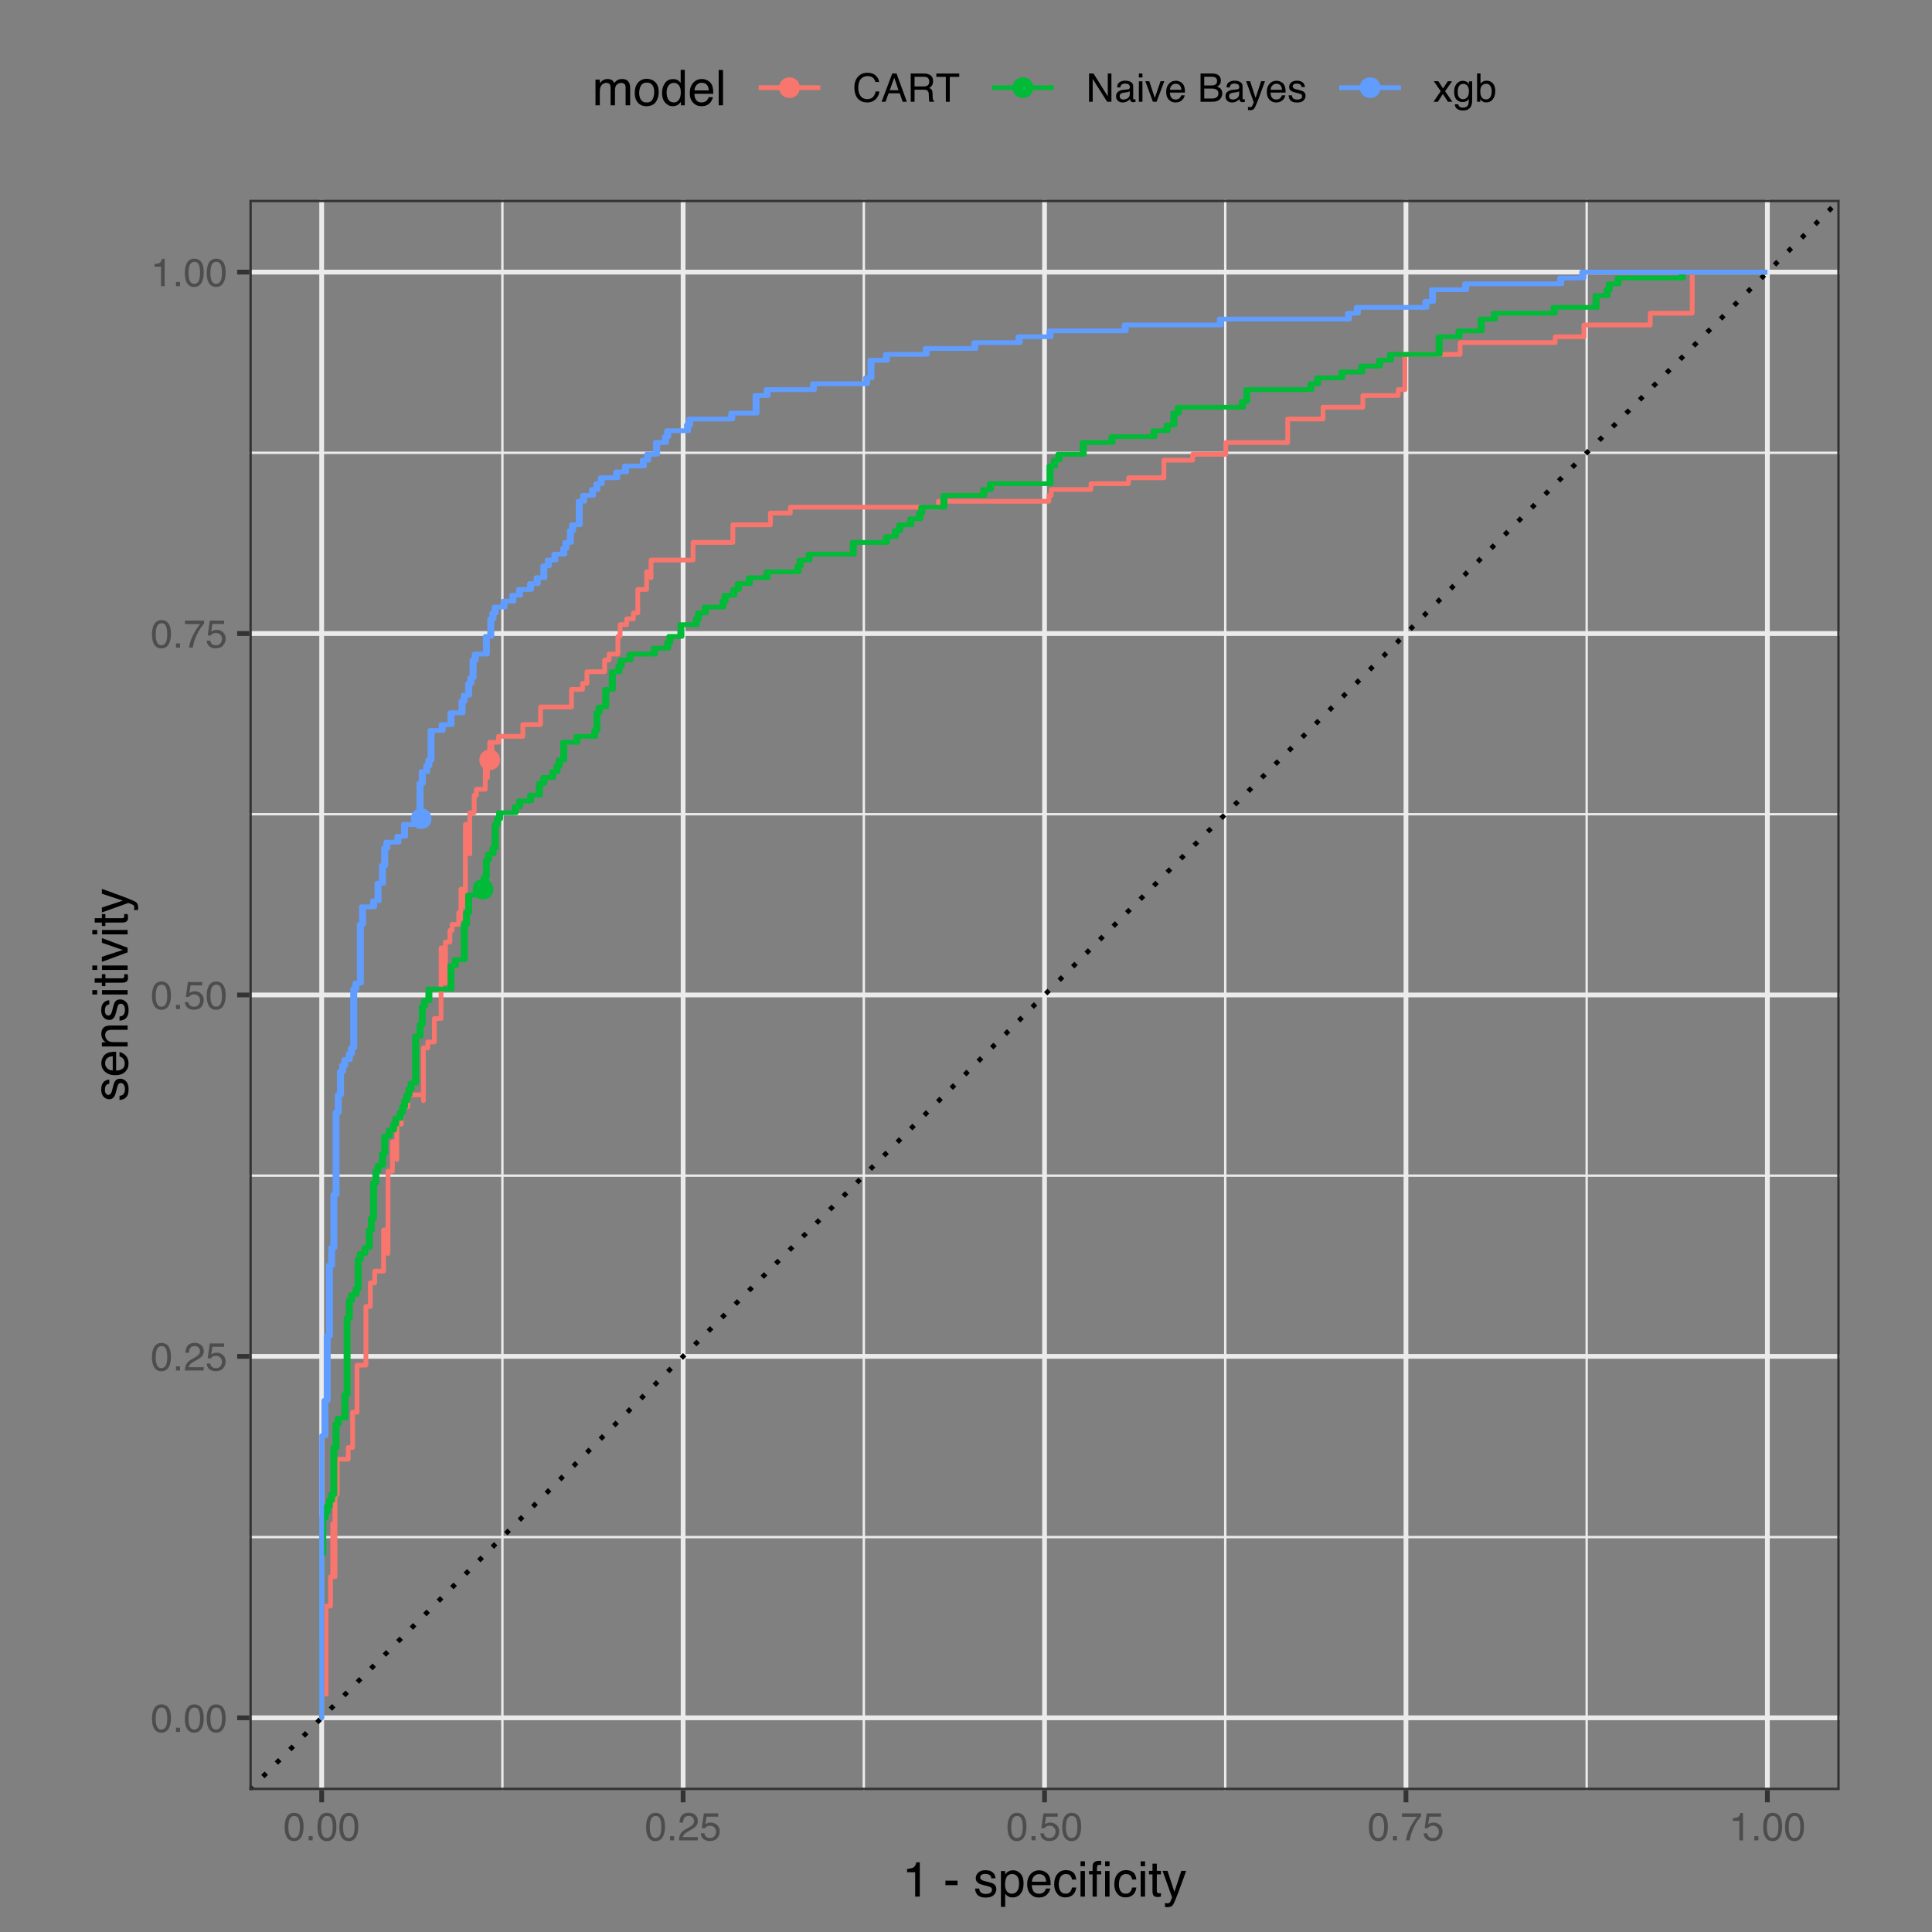 <?xml version="1.0" encoding="UTF-8"?>
<svg xmlns="http://www.w3.org/2000/svg" xmlns:xlink="http://www.w3.org/1999/xlink" width="432pt" height="432pt" viewBox="0 0 432 432" version="1.1">
<rect x="0" y="0" width="432" height="432" fill="#808080" stroke="none"/>
<defs>
<g>
<symbol overflow="visible" id="glyph0-0">
<path style="stroke:none;" d="M 0.281 0 L 0.281 -6.312 L 5.297 -6.312 L 5.297 0 Z M 4.5 -0.797 L 4.5 -5.516 L 1.078 -5.516 L 1.078 -0.797 Z M 4.5 -0.797 "/>
</symbol>
<symbol overflow="visible" id="glyph0-1">
<path style="stroke:none;" d="M 2.375 -6.156 C 3.176 -6.156 3.754 -5.828 4.109 -5.172 C 4.379 -4.66 4.516 -3.961 4.516 -3.078 C 4.516 -2.242 4.391 -1.555 4.141 -1.016 C 3.785 -0.223 3.195 0.172 2.375 0.172 C 1.633 0.172 1.082 -0.148 0.719 -0.797 C 0.426 -1.328 0.281 -2.047 0.281 -2.953 C 0.281 -3.648 0.367 -4.25 0.547 -4.75 C 0.879 -5.688 1.488 -6.156 2.375 -6.156 Z M 2.375 -0.531 C 2.77 -0.531 3.086 -0.707 3.328 -1.062 C 3.566 -1.426 3.688 -2.086 3.688 -3.047 C 3.688 -3.754 3.598 -4.332 3.422 -4.781 C 3.254 -5.227 2.922 -5.453 2.422 -5.453 C 1.973 -5.453 1.641 -5.238 1.422 -4.812 C 1.211 -4.383 1.109 -3.754 1.109 -2.922 C 1.109 -2.297 1.176 -1.789 1.312 -1.406 C 1.52 -0.82 1.875 -0.531 2.375 -0.531 Z M 2.375 -0.531 "/>
</symbol>
<symbol overflow="visible" id="glyph0-2">
<path style="stroke:none;" d="M 0.75 -0.938 L 1.656 -0.938 L 1.656 0 L 0.75 0 Z M 0.75 -0.938 "/>
</symbol>
<symbol overflow="visible" id="glyph0-3">
<path style="stroke:none;" d="M 0.281 0 C 0.301 -0.531 0.406 -0.988 0.594 -1.375 C 0.789 -1.77 1.164 -2.129 1.719 -2.453 L 2.547 -2.922 C 2.91 -3.141 3.164 -3.328 3.312 -3.484 C 3.551 -3.711 3.672 -3.984 3.672 -4.297 C 3.672 -4.648 3.562 -4.93 3.344 -5.141 C 3.133 -5.359 2.848 -5.469 2.484 -5.469 C 1.961 -5.469 1.598 -5.266 1.391 -4.859 C 1.285 -4.648 1.227 -4.352 1.219 -3.969 L 0.422 -3.969 C 0.43 -4.5 0.531 -4.938 0.719 -5.281 C 1.051 -5.875 1.645 -6.172 2.5 -6.172 C 3.195 -6.172 3.707 -5.977 4.031 -5.594 C 4.363 -5.219 4.531 -4.797 4.531 -4.328 C 4.531 -3.836 4.352 -3.414 4 -3.062 C 3.801 -2.863 3.441 -2.617 2.922 -2.328 L 2.344 -2 C 2.062 -1.844 1.836 -1.695 1.672 -1.562 C 1.391 -1.312 1.211 -1.035 1.141 -0.734 L 4.5 -0.734 L 4.5 0 Z M 0.281 0 "/>
</symbol>
<symbol overflow="visible" id="glyph0-4">
<path style="stroke:none;" d="M 1.094 -1.562 C 1.133 -1.125 1.336 -0.82 1.703 -0.656 C 1.879 -0.57 2.094 -0.531 2.344 -0.531 C 2.801 -0.531 3.141 -0.676 3.359 -0.969 C 3.578 -1.258 3.688 -1.582 3.688 -1.938 C 3.688 -2.363 3.555 -2.691 3.297 -2.922 C 3.035 -3.16 2.719 -3.281 2.344 -3.281 C 2.082 -3.281 1.852 -3.227 1.656 -3.125 C 1.469 -3.02 1.305 -2.879 1.172 -2.703 L 0.5 -2.734 L 0.969 -6.047 L 4.172 -6.047 L 4.172 -5.297 L 1.562 -5.297 L 1.297 -3.594 C 1.43 -3.695 1.566 -3.773 1.703 -3.828 C 1.93 -3.93 2.195 -3.984 2.5 -3.984 C 3.062 -3.984 3.535 -3.801 3.922 -3.438 C 4.316 -3.07 4.516 -2.609 4.516 -2.047 C 4.516 -1.461 4.332 -0.945 3.969 -0.5 C 3.613 -0.062 3.047 0.156 2.266 0.156 C 1.754 0.156 1.305 0.016 0.922 -0.266 C 0.547 -0.547 0.332 -0.977 0.281 -1.562 Z M 1.094 -1.562 "/>
</symbol>
<symbol overflow="visible" id="glyph0-5">
<path style="stroke:none;" d="M 4.594 -6.047 L 4.594 -5.375 C 4.395 -5.176 4.129 -4.836 3.797 -4.359 C 3.473 -3.891 3.188 -3.379 2.938 -2.828 C 2.688 -2.297 2.5 -1.812 2.375 -1.375 C 2.289 -1.082 2.18 -0.625 2.047 0 L 1.203 0 C 1.391 -1.176 1.816 -2.344 2.484 -3.5 C 2.879 -4.188 3.289 -4.773 3.719 -5.266 L 0.328 -5.266 L 0.328 -6.047 Z M 4.594 -6.047 "/>
</symbol>
<symbol overflow="visible" id="glyph0-6">
<path style="stroke:none;" d="M 0.844 -4.359 L 0.844 -4.953 C 1.395 -5.004 1.781 -5.094 2 -5.219 C 2.227 -5.344 2.395 -5.645 2.5 -6.125 L 3.109 -6.125 L 3.109 0 L 2.297 0 L 2.297 -4.359 Z M 0.844 -4.359 "/>
</symbol>
<symbol overflow="visible" id="glyph0-7">
<path style="stroke:none;" d="M 3.328 -6.484 C 4.129 -6.484 4.75 -6.27 5.188 -5.844 C 5.625 -5.426 5.867 -4.953 5.922 -4.422 L 5.094 -4.422 C 5 -4.828 4.812 -5.145 4.531 -5.375 C 4.25 -5.613 3.852 -5.734 3.344 -5.734 C 2.719 -5.734 2.211 -5.516 1.828 -5.078 C 1.453 -4.641 1.266 -3.973 1.266 -3.078 C 1.266 -2.336 1.438 -1.738 1.781 -1.281 C 2.125 -0.82 2.633 -0.594 3.312 -0.594 C 3.945 -0.594 4.43 -0.832 4.766 -1.312 C 4.93 -1.57 5.062 -1.906 5.156 -2.312 L 5.984 -2.312 C 5.91 -1.656 5.664 -1.102 5.25 -0.656 C 4.75 -0.113 4.07 0.156 3.219 0.156 C 2.488 0.156 1.875 -0.062 1.375 -0.5 C 0.719 -1.094 0.391 -2 0.391 -3.219 C 0.391 -4.156 0.633 -4.922 1.125 -5.516 C 1.656 -6.16 2.391 -6.484 3.328 -6.484 Z M 3.156 -6.484 Z M 3.156 -6.484 "/>
</symbol>
<symbol overflow="visible" id="glyph0-8">
<path style="stroke:none;" d="M 3.906 -2.578 L 2.953 -5.375 L 1.938 -2.578 Z M 2.5 -6.312 L 3.469 -6.312 L 5.766 0 L 4.828 0 L 4.188 -1.891 L 1.688 -1.891 L 1 0 L 0.125 0 Z M 2.5 -6.312 "/>
</symbol>
<symbol overflow="visible" id="glyph0-9">
<path style="stroke:none;" d="M 3.609 -3.422 C 4.004 -3.422 4.316 -3.5 4.547 -3.656 C 4.785 -3.82 4.906 -4.113 4.906 -4.531 C 4.906 -4.977 4.742 -5.285 4.422 -5.453 C 4.242 -5.535 4.008 -5.578 3.719 -5.578 L 1.625 -5.578 L 1.625 -3.422 Z M 0.766 -6.312 L 3.688 -6.312 C 4.176 -6.312 4.578 -6.238 4.891 -6.094 C 5.473 -5.832 5.766 -5.336 5.766 -4.609 C 5.766 -4.234 5.688 -3.922 5.531 -3.672 C 5.383 -3.43 5.172 -3.238 4.891 -3.094 C 5.129 -3 5.312 -2.867 5.438 -2.703 C 5.562 -2.547 5.629 -2.281 5.641 -1.906 L 5.672 -1.062 C 5.68 -0.82 5.703 -0.645 5.734 -0.531 C 5.785 -0.332 5.879 -0.203 6.016 -0.141 L 6.016 0 L 4.969 0 C 4.938 -0.051 4.91 -0.117 4.891 -0.203 C 4.879 -0.297 4.867 -0.461 4.859 -0.703 L 4.797 -1.766 C 4.773 -2.172 4.625 -2.445 4.344 -2.594 C 4.176 -2.664 3.922 -2.703 3.578 -2.703 L 1.625 -2.703 L 1.625 0 L 0.766 0 Z M 0.766 -6.312 "/>
</symbol>
<symbol overflow="visible" id="glyph0-10">
<path style="stroke:none;" d="M 5.266 -6.312 L 5.266 -5.562 L 3.141 -5.562 L 3.141 0 L 2.266 0 L 2.266 -5.562 L 0.141 -5.562 L 0.141 -6.312 Z M 5.266 -6.312 "/>
</symbol>
<symbol overflow="visible" id="glyph0-11">
<path style="stroke:none;" d="M 0.672 -6.312 L 1.672 -6.312 L 4.859 -1.203 L 4.859 -6.312 L 5.672 -6.312 L 5.672 0 L 4.719 0 L 1.484 -5.109 L 1.484 0 L 0.672 0 Z M 3.125 -6.312 Z M 3.125 -6.312 "/>
</symbol>
<symbol overflow="visible" id="glyph0-12">
<path style="stroke:none;" d="M 1.156 -1.219 C 1.156 -1 1.238 -0.82 1.406 -0.688 C 1.57 -0.562 1.766 -0.5 1.984 -0.5 C 2.254 -0.5 2.52 -0.562 2.781 -0.688 C 3.207 -0.895 3.422 -1.238 3.422 -1.719 L 3.422 -2.344 C 3.328 -2.281 3.203 -2.227 3.047 -2.188 C 2.898 -2.145 2.754 -2.117 2.609 -2.109 L 2.141 -2.047 C 1.867 -2.004 1.66 -1.945 1.516 -1.875 C 1.273 -1.738 1.156 -1.52 1.156 -1.219 Z M 3.031 -2.781 C 3.207 -2.812 3.328 -2.891 3.391 -3.016 C 3.422 -3.078 3.438 -3.176 3.438 -3.312 C 3.438 -3.57 3.344 -3.758 3.156 -3.875 C 2.969 -4 2.703 -4.062 2.359 -4.062 C 1.953 -4.062 1.664 -3.953 1.5 -3.734 C 1.406 -3.609 1.344 -3.43 1.312 -3.203 L 0.594 -3.203 C 0.602 -3.766 0.785 -4.156 1.141 -4.375 C 1.492 -4.602 1.906 -4.719 2.375 -4.719 C 2.914 -4.719 3.352 -4.613 3.688 -4.406 C 4.02 -4.195 4.188 -3.875 4.188 -3.438 L 4.188 -0.797 C 4.188 -0.711 4.203 -0.645 4.234 -0.594 C 4.273 -0.551 4.348 -0.531 4.453 -0.531 C 4.484 -0.531 4.52 -0.531 4.562 -0.531 C 4.602 -0.531 4.648 -0.535 4.703 -0.547 L 4.703 0.016 C 4.578 0.055 4.484 0.078 4.422 0.078 C 4.359 0.086 4.273 0.094 4.172 0.094 C 3.898 0.094 3.707 0 3.594 -0.188 C 3.531 -0.281 3.484 -0.422 3.453 -0.609 C 3.297 -0.398 3.07 -0.219 2.781 -0.062 C 2.488 0.082 2.16 0.156 1.797 0.156 C 1.367 0.156 1.02 0.023 0.75 -0.234 C 0.488 -0.492 0.359 -0.816 0.359 -1.203 C 0.359 -1.629 0.488 -1.957 0.75 -2.188 C 1.02 -2.426 1.367 -2.578 1.797 -2.641 Z M 2.391 -4.719 Z M 2.391 -4.719 "/>
</symbol>
<symbol overflow="visible" id="glyph0-13">
<path style="stroke:none;" d="M 0.562 -4.578 L 1.359 -4.578 L 1.359 0 L 0.562 0 Z M 0.562 -6.312 L 1.359 -6.312 L 1.359 -5.438 L 0.562 -5.438 Z M 0.562 -6.312 "/>
</symbol>
<symbol overflow="visible" id="glyph0-14">
<path style="stroke:none;" d="M 0.938 -4.594 L 2.172 -0.859 L 3.453 -4.594 L 4.297 -4.594 L 2.562 0 L 1.75 0 L 0.047 -4.594 Z M 0.938 -4.594 "/>
</symbol>
<symbol overflow="visible" id="glyph0-15">
<path style="stroke:none;" d="M 2.484 -4.703 C 2.805 -4.703 3.117 -4.625 3.422 -4.469 C 3.734 -4.32 3.969 -4.125 4.125 -3.875 C 4.281 -3.645 4.383 -3.375 4.438 -3.062 C 4.488 -2.852 4.516 -2.516 4.516 -2.047 L 1.141 -2.047 C 1.148 -1.586 1.258 -1.211 1.469 -0.922 C 1.676 -0.641 1.992 -0.5 2.422 -0.5 C 2.828 -0.5 3.148 -0.633 3.391 -0.906 C 3.523 -1.062 3.625 -1.238 3.688 -1.438 L 4.453 -1.438 C 4.43 -1.27 4.363 -1.082 4.25 -0.875 C 4.133 -0.664 4.004 -0.5 3.859 -0.375 C 3.629 -0.145 3.344 0.008 3 0.094 C 2.812 0.133 2.598 0.156 2.359 0.156 C 1.785 0.156 1.301 -0.051 0.906 -0.469 C 0.508 -0.883 0.312 -1.469 0.312 -2.219 C 0.312 -2.945 0.508 -3.539 0.906 -4 C 1.312 -4.469 1.836 -4.703 2.484 -4.703 Z M 3.719 -2.672 C 3.688 -3.004 3.613 -3.27 3.5 -3.469 C 3.281 -3.844 2.926 -4.031 2.438 -4.031 C 2.082 -4.031 1.785 -3.898 1.547 -3.641 C 1.305 -3.391 1.176 -3.066 1.156 -2.672 Z M 2.406 -4.719 Z M 2.406 -4.719 "/>
</symbol>
<symbol overflow="visible" id="glyph0-16">
<path style="stroke:none;" d=""/>
</symbol>
<symbol overflow="visible" id="glyph0-17">
<path style="stroke:none;" d="M 3.047 -3.641 C 3.398 -3.641 3.68 -3.691 3.891 -3.797 C 4.203 -3.953 4.359 -4.234 4.359 -4.641 C 4.359 -5.055 4.191 -5.336 3.859 -5.484 C 3.66 -5.555 3.379 -5.594 3.016 -5.594 L 1.484 -5.594 L 1.484 -3.641 Z M 3.328 -0.734 C 3.848 -0.734 4.223 -0.883 4.453 -1.188 C 4.586 -1.375 4.656 -1.602 4.656 -1.875 C 4.656 -2.332 4.453 -2.645 4.047 -2.812 C 3.828 -2.906 3.539 -2.953 3.188 -2.953 L 1.484 -2.953 L 1.484 -0.734 Z M 0.656 -6.312 L 3.359 -6.312 C 4.098 -6.312 4.625 -6.086 4.938 -5.641 C 5.113 -5.379 5.203 -5.082 5.203 -4.75 C 5.203 -4.352 5.094 -4.023 4.875 -3.766 C 4.75 -3.629 4.578 -3.504 4.359 -3.391 C 4.68 -3.273 4.926 -3.141 5.094 -2.984 C 5.375 -2.703 5.516 -2.32 5.516 -1.844 C 5.516 -1.438 5.391 -1.066 5.141 -0.734 C 4.754 -0.242 4.145 0 3.312 0 L 0.656 0 Z M 0.656 -6.312 "/>
</symbol>
<symbol overflow="visible" id="glyph0-18">
<path style="stroke:none;" d="M 3.438 -4.594 L 4.297 -4.594 C 4.18 -4.301 3.938 -3.629 3.562 -2.578 C 3.289 -1.785 3.055 -1.145 2.859 -0.656 C 2.41 0.52 2.094 1.238 1.906 1.5 C 1.727 1.758 1.414 1.891 0.969 1.891 C 0.863 1.891 0.781 1.883 0.719 1.875 C 0.664 1.863 0.594 1.848 0.5 1.828 L 0.5 1.125 C 0.633 1.156 0.734 1.176 0.797 1.188 C 0.859 1.195 0.91 1.203 0.953 1.203 C 1.098 1.203 1.203 1.176 1.266 1.125 C 1.336 1.082 1.395 1.023 1.438 0.953 C 1.457 0.93 1.508 0.812 1.594 0.594 C 1.688 0.383 1.754 0.234 1.797 0.141 L 0.094 -4.594 L 0.969 -4.594 L 2.203 -0.859 Z M 2.188 -4.719 Z M 2.188 -4.719 "/>
</symbol>
<symbol overflow="visible" id="glyph0-19">
<path style="stroke:none;" d="M 1.031 -1.438 C 1.051 -1.188 1.113 -0.988 1.219 -0.844 C 1.414 -0.602 1.754 -0.484 2.234 -0.484 C 2.516 -0.484 2.766 -0.539 2.984 -0.656 C 3.203 -0.781 3.312 -0.973 3.312 -1.234 C 3.312 -1.43 3.223 -1.582 3.047 -1.688 C 2.941 -1.75 2.723 -1.82 2.391 -1.906 L 1.781 -2.062 C 1.383 -2.164 1.094 -2.273 0.906 -2.391 C 0.57 -2.598 0.406 -2.891 0.406 -3.266 C 0.406 -3.691 0.562 -4.039 0.875 -4.312 C 1.195 -4.582 1.617 -4.719 2.141 -4.719 C 2.836 -4.719 3.336 -4.516 3.641 -4.109 C 3.836 -3.848 3.93 -3.57 3.922 -3.281 L 3.203 -3.281 C 3.18 -3.457 3.117 -3.613 3.016 -3.75 C 2.836 -3.957 2.531 -4.062 2.094 -4.062 C 1.801 -4.062 1.578 -4.004 1.422 -3.891 C 1.273 -3.773 1.203 -3.629 1.203 -3.453 C 1.203 -3.254 1.301 -3.094 1.5 -2.969 C 1.613 -2.895 1.781 -2.832 2 -2.781 L 2.516 -2.656 C 3.066 -2.52 3.438 -2.391 3.625 -2.266 C 3.926 -2.066 4.078 -1.754 4.078 -1.328 C 4.078 -0.922 3.922 -0.566 3.609 -0.266 C 3.305 0.023 2.832 0.172 2.188 0.172 C 1.508 0.172 1.023 0.02 0.734 -0.281 C 0.453 -0.594 0.301 -0.977 0.281 -1.438 Z M 2.172 -4.719 Z M 2.172 -4.719 "/>
</symbol>
<symbol overflow="visible" id="glyph0-20">
<path style="stroke:none;" d="M 0.125 -4.594 L 1.125 -4.594 L 2.188 -2.984 L 3.25 -4.594 L 4.203 -4.578 L 2.641 -2.359 L 4.266 0 L 3.281 0 L 2.141 -1.734 L 1.031 0 L 0.047 0 L 1.672 -2.359 Z M 0.125 -4.594 "/>
</symbol>
<symbol overflow="visible" id="glyph0-21">
<path style="stroke:none;" d="M 2.188 -4.688 C 2.551 -4.688 2.867 -4.598 3.141 -4.422 C 3.285 -4.316 3.43 -4.172 3.578 -3.984 L 3.578 -4.562 L 4.297 -4.562 L 4.297 -0.375 C 4.297 0.207 4.207 0.672 4.031 1.016 C 3.719 1.641 3.113 1.953 2.219 1.953 C 1.727 1.953 1.312 1.836 0.969 1.609 C 0.633 1.391 0.445 1.047 0.406 0.578 L 1.188 0.578 C 1.227 0.773 1.301 0.93 1.406 1.047 C 1.582 1.223 1.859 1.312 2.234 1.312 C 2.828 1.312 3.219 1.098 3.406 0.672 C 3.508 0.43 3.555 -0.004 3.547 -0.641 C 3.391 -0.398 3.203 -0.223 2.984 -0.109 C 2.773 0.004 2.488 0.062 2.125 0.062 C 1.633 0.062 1.203 -0.113 0.828 -0.469 C 0.453 -0.82 0.266 -1.41 0.266 -2.234 C 0.266 -3.004 0.453 -3.602 0.828 -4.031 C 1.203 -4.469 1.656 -4.688 2.188 -4.688 Z M 3.578 -2.312 C 3.578 -2.883 3.457 -3.305 3.219 -3.578 C 2.988 -3.859 2.691 -4 2.328 -4 C 1.785 -4 1.414 -3.742 1.219 -3.234 C 1.113 -2.961 1.062 -2.609 1.062 -2.172 C 1.062 -1.648 1.164 -1.254 1.375 -0.984 C 1.582 -0.711 1.863 -0.578 2.219 -0.578 C 2.77 -0.578 3.16 -0.828 3.391 -1.328 C 3.516 -1.609 3.578 -1.938 3.578 -2.312 Z M 2.281 -4.719 Z M 2.281 -4.719 "/>
</symbol>
<symbol overflow="visible" id="glyph0-22">
<path style="stroke:none;" d="M 0.5 -6.328 L 1.266 -6.328 L 1.266 -4.047 C 1.43 -4.266 1.629 -4.43 1.859 -4.547 C 2.098 -4.66 2.352 -4.719 2.625 -4.719 C 3.195 -4.719 3.66 -4.52 4.016 -4.125 C 4.379 -3.738 4.562 -3.16 4.562 -2.391 C 4.562 -1.66 4.383 -1.055 4.031 -0.578 C 3.676 -0.098 3.188 0.141 2.562 0.141 C 2.219 0.141 1.922 0.055 1.672 -0.109 C 1.535 -0.203 1.383 -0.363 1.219 -0.594 L 1.219 0 L 0.5 0 Z M 2.516 -0.531 C 2.93 -0.531 3.242 -0.695 3.453 -1.031 C 3.66 -1.363 3.766 -1.801 3.766 -2.344 C 3.766 -2.832 3.66 -3.234 3.453 -3.547 C 3.242 -3.867 2.938 -4.031 2.531 -4.031 C 2.188 -4.031 1.879 -3.898 1.609 -3.641 C 1.348 -3.379 1.219 -2.945 1.219 -2.344 C 1.219 -1.914 1.27 -1.566 1.375 -1.297 C 1.582 -0.785 1.961 -0.531 2.516 -0.531 Z M 2.516 -0.531 "/>
</symbol>
<symbol overflow="visible" id="glyph1-0">
<path style="stroke:none;" d="M 0.359 0 L 0.359 -7.891 L 6.625 -7.891 L 6.625 0 Z M 5.625 -0.984 L 5.625 -6.906 L 1.344 -6.906 L 1.344 -0.984 Z M 5.625 -0.984 "/>
</symbol>
<symbol overflow="visible" id="glyph1-1">
<path style="stroke:none;" d="M 1.047 -5.453 L 1.047 -6.188 C 1.742 -6.258 2.227 -6.375 2.5 -6.531 C 2.781 -6.688 2.988 -7.062 3.125 -7.656 L 3.891 -7.656 L 3.891 0 L 2.859 0 L 2.859 -5.453 Z M 1.047 -5.453 "/>
</symbol>
<symbol overflow="visible" id="glyph1-2">
<path style="stroke:none;" d=""/>
</symbol>
<symbol overflow="visible" id="glyph1-3">
<path style="stroke:none;" d="M 0.453 -3.562 L 3.156 -3.562 L 3.156 -2.562 L 0.453 -2.562 Z M 0.453 -3.562 "/>
</symbol>
<symbol overflow="visible" id="glyph1-4">
<path style="stroke:none;" d="M 1.281 -1.812 C 1.312 -1.488 1.395 -1.238 1.531 -1.062 C 1.77 -0.75 2.191 -0.594 2.797 -0.594 C 3.148 -0.594 3.461 -0.672 3.734 -0.828 C 4.004 -0.984 4.141 -1.223 4.141 -1.547 C 4.141 -1.797 4.031 -1.984 3.812 -2.109 C 3.676 -2.191 3.398 -2.285 2.984 -2.391 L 2.219 -2.578 C 1.727 -2.703 1.367 -2.836 1.141 -2.984 C 0.723 -3.254 0.516 -3.617 0.516 -4.078 C 0.516 -4.617 0.707 -5.055 1.094 -5.391 C 1.488 -5.734 2.02 -5.906 2.688 -5.906 C 3.551 -5.906 4.176 -5.648 4.562 -5.141 C 4.801 -4.816 4.914 -4.469 4.906 -4.094 L 4 -4.094 C 3.977 -4.312 3.898 -4.508 3.766 -4.688 C 3.547 -4.945 3.16 -5.078 2.609 -5.078 C 2.242 -5.078 1.969 -5.004 1.781 -4.859 C 1.594 -4.723 1.5 -4.539 1.5 -4.312 C 1.5 -4.062 1.625 -3.863 1.875 -3.719 C 2.008 -3.625 2.219 -3.539 2.5 -3.469 L 3.141 -3.312 C 3.836 -3.145 4.301 -2.984 4.531 -2.828 C 4.914 -2.578 5.109 -2.191 5.109 -1.672 C 5.109 -1.148 4.91 -0.703 4.516 -0.328 C 4.129 0.035 3.539 0.219 2.75 0.219 C 1.895 0.219 1.285 0.023 0.922 -0.359 C 0.566 -0.754 0.379 -1.238 0.359 -1.812 Z M 2.719 -5.891 Z M 2.719 -5.891 "/>
</symbol>
<symbol overflow="visible" id="glyph1-5">
<path style="stroke:none;" d="M 3.141 -0.656 C 3.586 -0.656 3.957 -0.844 4.25 -1.219 C 4.551 -1.594 4.703 -2.156 4.703 -2.906 C 4.703 -3.363 4.641 -3.758 4.516 -4.094 C 4.266 -4.727 3.805 -5.047 3.141 -5.047 C 2.461 -5.047 2.004 -4.711 1.766 -4.047 C 1.629 -3.68 1.562 -3.223 1.562 -2.672 C 1.562 -2.234 1.629 -1.859 1.766 -1.547 C 2.016 -0.953 2.473 -0.656 3.141 -0.656 Z M 0.641 -5.719 L 1.578 -5.719 L 1.578 -4.969 C 1.766 -5.227 1.973 -5.426 2.203 -5.562 C 2.535 -5.781 2.922 -5.891 3.359 -5.891 C 4.004 -5.891 4.555 -5.641 5.016 -5.141 C 5.473 -4.641 5.703 -3.926 5.703 -3 C 5.703 -1.75 5.375 -0.852 4.719 -0.312 C 4.301 0.02 3.816 0.188 3.266 0.188 C 2.828 0.188 2.461 0.094 2.172 -0.094 C 2.004 -0.195 1.812 -0.379 1.594 -0.641 L 1.594 2.297 L 0.641 2.297 Z M 0.641 -5.719 "/>
</symbol>
<symbol overflow="visible" id="glyph1-6">
<path style="stroke:none;" d="M 3.109 -5.875 C 3.516 -5.875 3.906 -5.781 4.281 -5.594 C 4.664 -5.406 4.961 -5.156 5.172 -4.844 C 5.359 -4.562 5.484 -4.223 5.547 -3.828 C 5.609 -3.566 5.641 -3.145 5.641 -2.562 L 1.422 -2.562 C 1.441 -1.977 1.578 -1.508 1.828 -1.156 C 2.086 -0.812 2.488 -0.641 3.031 -0.641 C 3.539 -0.641 3.945 -0.805 4.25 -1.141 C 4.414 -1.328 4.535 -1.551 4.609 -1.812 L 5.562 -1.812 C 5.531 -1.594 5.441 -1.352 5.297 -1.094 C 5.16 -0.832 5.004 -0.625 4.828 -0.469 C 4.535 -0.176 4.176 0.02 3.75 0.125 C 3.508 0.176 3.242 0.203 2.953 0.203 C 2.234 0.203 1.625 -0.055 1.125 -0.578 C 0.633 -1.098 0.391 -1.828 0.391 -2.766 C 0.391 -3.691 0.641 -4.441 1.141 -5.016 C 1.641 -5.586 2.297 -5.875 3.109 -5.875 Z M 4.641 -3.328 C 4.609 -3.754 4.52 -4.094 4.375 -4.344 C 4.102 -4.801 3.66 -5.031 3.047 -5.031 C 2.598 -5.031 2.223 -4.867 1.922 -4.547 C 1.629 -4.234 1.473 -3.828 1.453 -3.328 Z M 3.016 -5.891 Z M 3.016 -5.891 "/>
</symbol>
<symbol overflow="visible" id="glyph1-7">
<path style="stroke:none;" d="M 2.922 -5.922 C 3.578 -5.922 4.109 -5.758 4.516 -5.438 C 4.922 -5.125 5.164 -4.582 5.25 -3.812 L 4.297 -3.812 C 4.242 -4.164 4.113 -4.457 3.906 -4.688 C 3.707 -4.926 3.379 -5.047 2.922 -5.047 C 2.305 -5.047 1.867 -4.75 1.609 -4.156 C 1.43 -3.758 1.344 -3.273 1.344 -2.703 C 1.344 -2.129 1.461 -1.645 1.703 -1.25 C 1.953 -0.852 2.336 -0.656 2.859 -0.656 C 3.266 -0.656 3.582 -0.773 3.812 -1.016 C 4.051 -1.266 4.211 -1.602 4.297 -2.031 L 5.25 -2.031 C 5.133 -1.27 4.863 -0.711 4.438 -0.359 C 4.008 -0.004 3.457 0.172 2.781 0.172 C 2.031 0.172 1.43 -0.102 0.984 -0.656 C 0.535 -1.207 0.312 -1.895 0.312 -2.719 C 0.312 -3.727 0.555 -4.516 1.047 -5.078 C 1.535 -5.641 2.16 -5.922 2.922 -5.922 Z M 2.781 -5.891 Z M 2.781 -5.891 "/>
</symbol>
<symbol overflow="visible" id="glyph1-8">
<path style="stroke:none;" d="M 0.703 -5.719 L 1.688 -5.719 L 1.688 0 L 0.703 0 Z M 0.703 -7.891 L 1.688 -7.891 L 1.688 -6.797 L 0.703 -6.797 Z M 0.703 -7.891 "/>
</symbol>
<symbol overflow="visible" id="glyph1-9">
<path style="stroke:none;" d="M 0.953 -6.625 C 0.961 -7.031 1.031 -7.328 1.156 -7.516 C 1.383 -7.836 1.82 -8 2.469 -8 C 2.531 -8 2.594 -8 2.656 -8 C 2.719 -8 2.789 -7.992 2.875 -7.984 L 2.875 -7.094 C 2.77 -7.102 2.695 -7.109 2.656 -7.109 C 2.613 -7.109 2.57 -7.109 2.531 -7.109 C 2.238 -7.109 2.062 -7.031 2 -6.875 C 1.945 -6.727 1.922 -6.344 1.922 -5.719 L 2.875 -5.719 L 2.875 -4.969 L 1.906 -4.969 L 1.906 0 L 0.953 0 L 0.953 -4.969 L 0.156 -4.969 L 0.156 -5.719 L 0.953 -5.719 Z M 0.953 -6.625 "/>
</symbol>
<symbol overflow="visible" id="glyph1-10">
<path style="stroke:none;" d="M 0.906 -7.359 L 1.875 -7.359 L 1.875 -5.75 L 2.797 -5.75 L 2.797 -4.969 L 1.875 -4.969 L 1.875 -1.203 C 1.875 -1.004 1.941 -0.875 2.078 -0.812 C 2.16 -0.77 2.285 -0.75 2.453 -0.75 C 2.504 -0.75 2.555 -0.75 2.609 -0.75 C 2.66 -0.75 2.723 -0.754 2.797 -0.766 L 2.797 0 C 2.68 0.031 2.562 0.051 2.438 0.062 C 2.32 0.082 2.195 0.094 2.062 0.094 C 1.613 0.094 1.305 -0.02 1.141 -0.25 C 0.984 -0.488 0.906 -0.789 0.906 -1.156 L 0.906 -4.969 L 0.125 -4.969 L 0.125 -5.75 L 0.906 -5.75 Z M 0.906 -7.359 "/>
</symbol>
<symbol overflow="visible" id="glyph1-11">
<path style="stroke:none;" d="M 4.297 -5.75 L 5.375 -5.75 C 5.238 -5.383 4.938 -4.547 4.469 -3.234 C 4.113 -2.242 3.816 -1.438 3.578 -0.812 C 3.023 0.656 2.633 1.551 2.406 1.875 C 2.176 2.195 1.781 2.359 1.219 2.359 C 1.082 2.359 0.977 2.352 0.906 2.344 C 0.832 2.332 0.742 2.312 0.641 2.281 L 0.641 1.406 C 0.805 1.445 0.926 1.473 1 1.484 C 1.07 1.492 1.141 1.5 1.203 1.5 C 1.379 1.5 1.508 1.469 1.594 1.406 C 1.676 1.352 1.75 1.285 1.812 1.203 C 1.82 1.172 1.883 1.02 2 0.75 C 2.113 0.488 2.191 0.297 2.234 0.172 L 0.109 -5.75 L 1.203 -5.75 L 2.75 -1.062 Z M 2.75 -5.891 Z M 2.75 -5.891 "/>
</symbol>
<symbol overflow="visible" id="glyph1-12">
<path style="stroke:none;" d="M 0.703 -5.75 L 1.672 -5.75 L 1.672 -4.938 C 1.898 -5.219 2.102 -5.422 2.281 -5.547 C 2.602 -5.766 2.969 -5.875 3.375 -5.875 C 3.832 -5.875 4.203 -5.766 4.484 -5.547 C 4.641 -5.41 4.781 -5.219 4.906 -4.969 C 5.125 -5.281 5.379 -5.508 5.672 -5.656 C 5.961 -5.801 6.285 -5.875 6.641 -5.875 C 7.41 -5.875 7.938 -5.598 8.219 -5.047 C 8.375 -4.742 8.453 -4.336 8.453 -3.828 L 8.453 0 L 7.438 0 L 7.438 -4 C 7.438 -4.383 7.344 -4.645 7.156 -4.781 C 6.969 -4.926 6.734 -5 6.453 -5 C 6.078 -5 5.75 -4.867 5.469 -4.609 C 5.195 -4.359 5.062 -3.938 5.062 -3.344 L 5.062 0 L 4.078 0 L 4.078 -3.75 C 4.078 -4.145 4.031 -4.43 3.938 -4.609 C 3.789 -4.879 3.52 -5.016 3.125 -5.016 C 2.758 -5.016 2.426 -4.867 2.125 -4.578 C 1.82 -4.297 1.672 -3.785 1.672 -3.047 L 1.672 0 L 0.703 0 Z M 0.703 -5.75 "/>
</symbol>
<symbol overflow="visible" id="glyph1-13">
<path style="stroke:none;" d="M 2.984 -0.625 C 3.629 -0.625 4.07 -0.863 4.312 -1.344 C 4.551 -1.832 4.672 -2.375 4.672 -2.969 C 4.672 -3.508 4.582 -3.945 4.406 -4.281 C 4.133 -4.812 3.664 -5.078 3 -5.078 C 2.406 -5.078 1.973 -4.848 1.703 -4.391 C 1.441 -3.941 1.312 -3.398 1.312 -2.766 C 1.312 -2.148 1.441 -1.641 1.703 -1.234 C 1.973 -0.828 2.398 -0.625 2.984 -0.625 Z M 3.031 -5.922 C 3.77 -5.922 4.395 -5.672 4.906 -5.172 C 5.414 -4.68 5.672 -3.957 5.672 -3 C 5.672 -2.07 5.445 -1.305 5 -0.703 C 4.551 -0.098 3.852 0.203 2.906 0.203 C 2.113 0.203 1.484 -0.062 1.016 -0.594 C 0.547 -1.125 0.312 -1.844 0.312 -2.75 C 0.312 -3.719 0.555 -4.488 1.047 -5.062 C 1.535 -5.633 2.195 -5.922 3.031 -5.922 Z M 3 -5.891 Z M 3 -5.891 "/>
</symbol>
<symbol overflow="visible" id="glyph1-14">
<path style="stroke:none;" d="M 1.328 -2.812 C 1.328 -2.195 1.457 -1.68 1.719 -1.266 C 1.977 -0.848 2.395 -0.641 2.969 -0.641 C 3.414 -0.641 3.781 -0.832 4.062 -1.219 C 4.352 -1.602 4.5 -2.156 4.5 -2.875 C 4.5 -3.602 4.348 -4.141 4.047 -4.484 C 3.754 -4.836 3.391 -5.016 2.953 -5.016 C 2.473 -5.016 2.082 -4.828 1.781 -4.453 C 1.477 -4.078 1.328 -3.531 1.328 -2.812 Z M 2.781 -5.859 C 3.219 -5.859 3.586 -5.766 3.891 -5.578 C 4.055 -5.473 4.25 -5.285 4.469 -5.016 L 4.469 -7.922 L 5.391 -7.922 L 5.391 0 L 4.531 0 L 4.531 -0.797 C 4.301 -0.441 4.031 -0.188 3.719 -0.031 C 3.414 0.125 3.066 0.203 2.672 0.203 C 2.023 0.203 1.469 -0.062 1 -0.594 C 0.531 -1.133 0.297 -1.852 0.297 -2.75 C 0.297 -3.594 0.508 -4.32 0.938 -4.938 C 1.363 -5.551 1.977 -5.859 2.781 -5.859 Z M 2.781 -5.859 "/>
</symbol>
<symbol overflow="visible" id="glyph1-15">
<path style="stroke:none;" d="M 0.734 -7.891 L 1.703 -7.891 L 1.703 0 L 0.734 0 Z M 0.734 -7.891 "/>
</symbol>
<symbol overflow="visible" id="glyph2-0">
<path style="stroke:none;" d="M 0 -0.359 L -7.891 -0.359 L -7.891 -6.625 L 0 -6.625 Z M -0.984 -5.625 L -6.906 -5.625 L -6.906 -1.344 L -0.984 -1.344 Z M -0.984 -5.625 "/>
</symbol>
<symbol overflow="visible" id="glyph2-1">
<path style="stroke:none;" d="M -1.812 -1.281 C -1.488 -1.312 -1.238 -1.395 -1.062 -1.531 C -0.75 -1.77 -0.594 -2.191 -0.594 -2.797 C -0.594 -3.148 -0.672 -3.461 -0.828 -3.734 C -0.984 -4.004 -1.223 -4.141 -1.547 -4.141 C -1.797 -4.141 -1.984 -4.031 -2.109 -3.812 C -2.191 -3.676 -2.285 -3.398 -2.391 -2.984 L -2.578 -2.219 C -2.703 -1.727 -2.836 -1.367 -2.984 -1.141 C -3.254 -0.723 -3.617 -0.516 -4.078 -0.516 C -4.617 -0.516 -5.055 -0.707 -5.391 -1.094 C -5.734 -1.488 -5.906 -2.02 -5.906 -2.688 C -5.906 -3.551 -5.648 -4.176 -5.141 -4.562 C -4.816 -4.801 -4.469 -4.914 -4.094 -4.906 L -4.094 -4 C -4.312 -3.977 -4.508 -3.898 -4.688 -3.766 C -4.945 -3.547 -5.078 -3.16 -5.078 -2.609 C -5.078 -2.242 -5.004 -1.969 -4.859 -1.781 C -4.723 -1.594 -4.539 -1.5 -4.312 -1.5 C -4.062 -1.5 -3.863 -1.625 -3.719 -1.875 C -3.625 -2.008 -3.539 -2.219 -3.469 -2.5 L -3.312 -3.141 C -3.145 -3.836 -2.984 -4.301 -2.828 -4.531 C -2.578 -4.914 -2.191 -5.109 -1.672 -5.109 C -1.148 -5.109 -0.703 -4.91 -0.328 -4.516 C 0.035 -4.129 0.219 -3.539 0.219 -2.75 C 0.219 -1.895 0.023 -1.285 -0.359 -0.922 C -0.754 -0.566 -1.238 -0.379 -1.812 -0.359 Z M -5.891 -2.719 Z M -5.891 -2.719 "/>
</symbol>
<symbol overflow="visible" id="glyph2-2">
<path style="stroke:none;" d="M -5.875 -3.109 C -5.875 -3.516 -5.781 -3.906 -5.594 -4.281 C -5.406 -4.664 -5.156 -4.961 -4.844 -5.172 C -4.562 -5.359 -4.223 -5.484 -3.828 -5.547 C -3.566 -5.609 -3.145 -5.641 -2.562 -5.641 L -2.562 -1.422 C -1.977 -1.441 -1.508 -1.578 -1.156 -1.828 C -0.812 -2.086 -0.641 -2.488 -0.641 -3.031 C -0.641 -3.539 -0.805 -3.945 -1.141 -4.25 C -1.328 -4.414 -1.551 -4.535 -1.812 -4.609 L -1.812 -5.562 C -1.594 -5.531 -1.352 -5.441 -1.094 -5.297 C -0.832 -5.16 -0.625 -5.004 -0.469 -4.828 C -0.176 -4.535 0.02 -4.176 0.125 -3.75 C 0.176 -3.508 0.203 -3.242 0.203 -2.953 C 0.203 -2.234 -0.055 -1.625 -0.578 -1.125 C -1.098 -0.633 -1.828 -0.391 -2.766 -0.391 C -3.691 -0.391 -4.441 -0.641 -5.016 -1.141 C -5.586 -1.641 -5.875 -2.297 -5.875 -3.109 Z M -3.328 -4.641 C -3.754 -4.609 -4.094 -4.52 -4.344 -4.375 C -4.801 -4.102 -5.031 -3.66 -5.031 -3.047 C -5.031 -2.598 -4.867 -2.223 -4.547 -1.922 C -4.234 -1.629 -3.828 -1.473 -3.328 -1.453 Z M -5.891 -3.016 Z M -5.891 -3.016 "/>
</symbol>
<symbol overflow="visible" id="glyph2-3">
<path style="stroke:none;" d="M -5.75 -0.703 L -5.75 -1.625 L -4.938 -1.625 C -5.27 -1.895 -5.508 -2.18 -5.656 -2.484 C -5.801 -2.797 -5.875 -3.133 -5.875 -3.5 C -5.875 -4.32 -5.594 -4.875 -5.031 -5.156 C -4.719 -5.312 -4.27 -5.391 -3.688 -5.391 L 0 -5.391 L 0 -4.422 L -3.625 -4.422 C -3.977 -4.422 -4.258 -4.367 -4.469 -4.266 C -4.832 -4.086 -5.016 -3.773 -5.016 -3.328 C -5.016 -3.098 -4.988 -2.91 -4.938 -2.766 C -4.863 -2.492 -4.707 -2.258 -4.469 -2.062 C -4.281 -1.906 -4.082 -1.801 -3.875 -1.75 C -3.676 -1.695 -3.391 -1.672 -3.016 -1.672 L 0 -1.672 L 0 -0.703 Z M -5.891 -2.984 Z M -5.891 -2.984 "/>
</symbol>
<symbol overflow="visible" id="glyph2-4">
<path style="stroke:none;" d="M -5.719 -0.703 L -5.719 -1.688 L 0 -1.688 L 0 -0.703 Z M -7.891 -0.703 L -7.891 -1.688 L -6.797 -1.688 L -6.797 -0.703 Z M -7.891 -0.703 "/>
</symbol>
<symbol overflow="visible" id="glyph2-5">
<path style="stroke:none;" d="M -7.359 -0.906 L -7.359 -1.875 L -5.75 -1.875 L -5.75 -2.797 L -4.969 -2.797 L -4.969 -1.875 L -1.203 -1.875 C -1.004 -1.875 -0.875 -1.941 -0.812 -2.078 C -0.77 -2.16 -0.75 -2.285 -0.75 -2.453 C -0.75 -2.504 -0.75 -2.555 -0.75 -2.609 C -0.75 -2.66 -0.754 -2.723 -0.766 -2.797 L 0 -2.797 C 0.031 -2.68 0.051 -2.562 0.062 -2.438 C 0.082 -2.32 0.094 -2.195 0.094 -2.062 C 0.094 -1.613 -0.02 -1.305 -0.25 -1.141 C -0.488 -0.984 -0.789 -0.906 -1.156 -0.906 L -4.969 -0.906 L -4.969 -0.125 L -5.75 -0.125 L -5.75 -0.906 Z M -7.359 -0.906 "/>
</symbol>
<symbol overflow="visible" id="glyph2-6">
<path style="stroke:none;" d="M -5.75 -1.188 L -1.062 -2.719 L -5.75 -4.328 L -5.75 -5.375 L 0 -3.219 L 0 -2.188 L -5.75 -0.062 Z M -5.75 -1.188 "/>
</symbol>
<symbol overflow="visible" id="glyph2-7">
<path style="stroke:none;" d="M -5.75 -4.297 L -5.75 -5.375 C -5.383 -5.238 -4.547 -4.938 -3.234 -4.469 C -2.242 -4.113 -1.438 -3.816 -0.812 -3.578 C 0.656 -3.023 1.551 -2.633 1.875 -2.406 C 2.195 -2.176 2.359 -1.781 2.359 -1.219 C 2.359 -1.082 2.352 -0.977 2.344 -0.906 C 2.332 -0.832 2.312 -0.742 2.281 -0.641 L 1.406 -0.641 C 1.445 -0.805 1.473 -0.926 1.484 -1 C 1.492 -1.07 1.5 -1.141 1.5 -1.203 C 1.5 -1.379 1.469 -1.508 1.406 -1.594 C 1.352 -1.676 1.285 -1.75 1.203 -1.812 C 1.172 -1.82 1.02 -1.883 0.75 -2 C 0.488 -2.113 0.297 -2.191 0.172 -2.234 L -5.75 -0.109 L -5.75 -1.203 L -1.062 -2.75 Z M -5.891 -2.75 Z M -5.891 -2.75 "/>
</symbol>
</g>
<clipPath id="clip1">
  <path d="M 55.766 343 L 411.355 343 L 411.355 344 L 55.766 344 Z M 55.766 343 "/>
</clipPath>
<clipPath id="clip2">
  <path d="M 55.766 262 L 411.355 262 L 411.355 264 L 55.766 264 Z M 55.766 262 "/>
</clipPath>
<clipPath id="clip3">
  <path d="M 55.766 181 L 411.355 181 L 411.355 183 L 55.766 183 Z M 55.766 181 "/>
</clipPath>
<clipPath id="clip4">
  <path d="M 55.766 100 L 411.355 100 L 411.355 102 L 55.766 102 Z M 55.766 100 "/>
</clipPath>
<clipPath id="clip5">
  <path d="M 112 44.676 L 113 44.676 L 113 400.266 L 112 400.266 Z M 112 44.676 "/>
</clipPath>
<clipPath id="clip6">
  <path d="M 192 44.676 L 194 44.676 L 194 400.266 L 192 400.266 Z M 192 44.676 "/>
</clipPath>
<clipPath id="clip7">
  <path d="M 273 44.676 L 275 44.676 L 275 400.266 L 273 400.266 Z M 273 44.676 "/>
</clipPath>
<clipPath id="clip8">
  <path d="M 354 44.676 L 356 44.676 L 356 400.266 L 354 400.266 Z M 354 44.676 "/>
</clipPath>
<clipPath id="clip9">
  <path d="M 55.766 383 L 411.355 383 L 411.355 385 L 55.766 385 Z M 55.766 383 "/>
</clipPath>
<clipPath id="clip10">
  <path d="M 55.766 302 L 411.355 302 L 411.355 304 L 55.766 304 Z M 55.766 302 "/>
</clipPath>
<clipPath id="clip11">
  <path d="M 55.766 221 L 411.355 221 L 411.355 224 L 55.766 224 Z M 55.766 221 "/>
</clipPath>
<clipPath id="clip12">
  <path d="M 55.766 141 L 411.355 141 L 411.355 143 L 55.766 143 Z M 55.766 141 "/>
</clipPath>
<clipPath id="clip13">
  <path d="M 55.766 60 L 411.355 60 L 411.355 62 L 55.766 62 Z M 55.766 60 "/>
</clipPath>
<clipPath id="clip14">
  <path d="M 71 44.676 L 73 44.676 L 73 400.266 L 71 400.266 Z M 71 44.676 "/>
</clipPath>
<clipPath id="clip15">
  <path d="M 152 44.676 L 154 44.676 L 154 400.266 L 152 400.266 Z M 152 44.676 "/>
</clipPath>
<clipPath id="clip16">
  <path d="M 233 44.676 L 235 44.676 L 235 400.266 L 233 400.266 Z M 233 44.676 "/>
</clipPath>
<clipPath id="clip17">
  <path d="M 313 44.676 L 315 44.676 L 315 400.266 L 313 400.266 Z M 313 44.676 "/>
</clipPath>
<clipPath id="clip18">
  <path d="M 394 44.676 L 396 44.676 L 396 400.266 L 394 400.266 Z M 394 44.676 "/>
</clipPath>
<clipPath id="clip19">
  <path d="M 55.766 44.676 L 411.355 44.676 L 411.355 400.266 L 55.766 400.266 Z M 55.766 44.676 "/>
</clipPath>
<clipPath id="clip20">
  <path d="M 55.766 44.676 L 411.355 44.676 L 411.355 400.266 L 55.766 400.266 Z M 55.766 44.676 "/>
</clipPath>
</defs>
<g id="surface249">
<g clip-path="url(#clip1)" clip-rule="nonzero">
<path style="fill:none;stroke-width:0.533;stroke-linecap:butt;stroke-linejoin:round;stroke:rgb(92.157%,92.157%,92.157%);stroke-opacity:1;stroke-miterlimit:10;" d="M 55.766 343.695 L 411.355 343.695 "/>
</g>
<g clip-path="url(#clip2)" clip-rule="nonzero">
<path style="fill:none;stroke-width:0.533;stroke-linecap:butt;stroke-linejoin:round;stroke:rgb(92.157%,92.157%,92.157%);stroke-opacity:1;stroke-miterlimit:10;" d="M 55.766 262.879 L 411.355 262.879 "/>
</g>
<g clip-path="url(#clip3)" clip-rule="nonzero">
<path style="fill:none;stroke-width:0.533;stroke-linecap:butt;stroke-linejoin:round;stroke:rgb(92.157%,92.157%,92.157%);stroke-opacity:1;stroke-miterlimit:10;" d="M 55.766 182.062 L 411.355 182.062 "/>
</g>
<g clip-path="url(#clip4)" clip-rule="nonzero">
<path style="fill:none;stroke-width:0.533;stroke-linecap:butt;stroke-linejoin:round;stroke:rgb(92.157%,92.157%,92.157%);stroke-opacity:1;stroke-miterlimit:10;" d="M 55.766 101.25 L 411.355 101.25 "/>
</g>
<g clip-path="url(#clip5)" clip-rule="nonzero">
<path style="fill:none;stroke-width:0.533;stroke-linecap:butt;stroke-linejoin:round;stroke:rgb(92.157%,92.157%,92.157%);stroke-opacity:1;stroke-miterlimit:10;" d="M 112.336 400.266 L 112.336 44.676 "/>
</g>
<g clip-path="url(#clip6)" clip-rule="nonzero">
<path style="fill:none;stroke-width:0.533;stroke-linecap:butt;stroke-linejoin:round;stroke:rgb(92.157%,92.157%,92.157%);stroke-opacity:1;stroke-miterlimit:10;" d="M 193.152 400.266 L 193.152 44.676 "/>
</g>
<g clip-path="url(#clip7)" clip-rule="nonzero">
<path style="fill:none;stroke-width:0.533;stroke-linecap:butt;stroke-linejoin:round;stroke:rgb(92.157%,92.157%,92.157%);stroke-opacity:1;stroke-miterlimit:10;" d="M 273.969 400.266 L 273.969 44.676 "/>
</g>
<g clip-path="url(#clip8)" clip-rule="nonzero">
<path style="fill:none;stroke-width:0.533;stroke-linecap:butt;stroke-linejoin:round;stroke:rgb(92.157%,92.157%,92.157%);stroke-opacity:1;stroke-miterlimit:10;" d="M 354.785 400.266 L 354.785 44.676 "/>
</g>
<g clip-path="url(#clip9)" clip-rule="nonzero">
<path style="fill:none;stroke-width:1.067;stroke-linecap:butt;stroke-linejoin:round;stroke:rgb(92.157%,92.157%,92.157%);stroke-opacity:1;stroke-miterlimit:10;" d="M 55.766 384.105 L 411.355 384.105 "/>
</g>
<g clip-path="url(#clip10)" clip-rule="nonzero">
<path style="fill:none;stroke-width:1.067;stroke-linecap:butt;stroke-linejoin:round;stroke:rgb(92.157%,92.157%,92.157%);stroke-opacity:1;stroke-miterlimit:10;" d="M 55.766 303.289 L 411.355 303.289 "/>
</g>
<g clip-path="url(#clip11)" clip-rule="nonzero">
<path style="fill:none;stroke-width:1.067;stroke-linecap:butt;stroke-linejoin:round;stroke:rgb(92.157%,92.157%,92.157%);stroke-opacity:1;stroke-miterlimit:10;" d="M 55.766 222.473 L 411.355 222.473 "/>
</g>
<g clip-path="url(#clip12)" clip-rule="nonzero">
<path style="fill:none;stroke-width:1.067;stroke-linecap:butt;stroke-linejoin:round;stroke:rgb(92.157%,92.157%,92.157%);stroke-opacity:1;stroke-miterlimit:10;" d="M 55.766 141.656 L 411.355 141.656 "/>
</g>
<g clip-path="url(#clip13)" clip-rule="nonzero">
<path style="fill:none;stroke-width:1.067;stroke-linecap:butt;stroke-linejoin:round;stroke:rgb(92.157%,92.157%,92.157%);stroke-opacity:1;stroke-miterlimit:10;" d="M 55.766 60.84 L 411.355 60.84 "/>
</g>
<g clip-path="url(#clip14)" clip-rule="nonzero">
<path style="fill:none;stroke-width:1.067;stroke-linecap:butt;stroke-linejoin:round;stroke:rgb(92.157%,92.157%,92.157%);stroke-opacity:1;stroke-miterlimit:10;" d="M 71.93 400.266 L 71.93 44.676 "/>
</g>
<g clip-path="url(#clip15)" clip-rule="nonzero">
<path style="fill:none;stroke-width:1.067;stroke-linecap:butt;stroke-linejoin:round;stroke:rgb(92.157%,92.157%,92.157%);stroke-opacity:1;stroke-miterlimit:10;" d="M 152.746 400.266 L 152.746 44.676 "/>
</g>
<g clip-path="url(#clip16)" clip-rule="nonzero">
<path style="fill:none;stroke-width:1.067;stroke-linecap:butt;stroke-linejoin:round;stroke:rgb(92.157%,92.157%,92.157%);stroke-opacity:1;stroke-miterlimit:10;" d="M 233.562 400.266 L 233.562 44.676 "/>
</g>
<g clip-path="url(#clip17)" clip-rule="nonzero">
<path style="fill:none;stroke-width:1.067;stroke-linecap:butt;stroke-linejoin:round;stroke:rgb(92.157%,92.157%,92.157%);stroke-opacity:1;stroke-miterlimit:10;" d="M 314.375 400.266 L 314.375 44.676 "/>
</g>
<g clip-path="url(#clip18)" clip-rule="nonzero">
<path style="fill:none;stroke-width:1.067;stroke-linecap:butt;stroke-linejoin:round;stroke:rgb(92.157%,92.157%,92.157%);stroke-opacity:1;stroke-miterlimit:10;" d="M 395.191 400.266 L 395.191 44.676 "/>
</g>
<g clip-path="url(#clip19)" clip-rule="nonzero">
<path style="fill:none;stroke-width:1.067;stroke-linecap:butt;stroke-linejoin:round;stroke:rgb(0%,0%,0%);stroke-opacity:1;stroke-dasharray:1.067,3.201;stroke-miterlimit:10;" d="M 55.766 400.266 L 411.355 44.676 "/>
</g>
<path style="fill:none;stroke-width:1.067;stroke-linecap:butt;stroke-linejoin:round;stroke:rgb(97.255%,46.275%,42.745%);stroke-opacity:1;stroke-miterlimit:10;" d="M 71.93 384.105 L 71.93 367.02 L 72.918 367.02 L 72.918 378.848 L 72.918 359.137 L 73.906 359.137 L 73.906 352.566 L 74.402 352.566 L 74.402 340.738 L 74.895 340.738 L 74.895 352.566 L 74.895 334.168 L 75.391 334.168 L 75.391 326.285 L 77.859 326.285 L 77.859 323.656 L 78.848 323.656 L 78.848 315.773 L 79.836 315.773 L 79.836 305.258 L 81.816 305.258 L 81.816 292.117 L 82.805 292.117 L 82.805 286.863 L 83.793 286.863 L 83.793 284.234 L 85.77 284.234 L 85.77 275.035 L 86.758 275.035 L 86.758 280.293 L 86.758 261.895 L 87.746 261.895 L 87.746 255.324 L 88.734 255.324 L 88.734 259.266 L 88.734 250.066 L 89.723 250.066 L 89.723 251.383 L 89.723 247.441 L 91.207 247.441 L 91.207 244.812 L 94.668 244.812 L 94.668 246.125 L 94.668 234.301 L 95.656 234.301 L 95.656 232.984 L 97.137 232.984 L 97.137 227.73 L 98.621 227.73 L 98.621 211.961 L 99.609 211.961 L 99.609 219.844 L 99.609 210.645 L 100.598 210.645 L 100.598 208.016 L 101.094 208.016 L 101.094 206.703 L 102.574 206.703 L 102.574 204.074 L 103.07 204.074 L 103.07 205.391 L 103.07 198.82 L 104.059 198.82 L 104.059 202.762 L 104.059 184.363 L 105.047 184.363 L 105.047 190.934 L 105.047 181.734 L 106.035 181.734 L 106.035 177.793 L 106.527 177.793 L 106.527 176.48 L 108.508 176.48 L 108.508 169.91 L 109 169.91 L 109 173.852 L 109 169.91 L 109.496 169.91 L 109.496 165.969 L 109.988 165.969 L 109.988 168.594 L 109.988 165.969 L 111.473 165.969 L 111.473 164.652 L 116.91 164.652 L 116.91 162.023 L 120.863 162.023 L 120.863 158.082 L 127.785 158.082 L 127.785 154.141 L 130.254 154.141 L 130.254 152.824 L 131.242 152.824 L 131.242 150.199 L 135.199 150.199 L 135.199 147.57 L 136.188 147.57 L 136.188 146.254 L 138.164 146.254 L 138.164 142.312 L 138.656 142.312 L 138.656 139.684 L 140.141 139.684 L 140.141 138.371 L 141.625 138.371 L 141.625 137.059 L 142.613 137.059 L 142.613 131.801 L 144.59 131.801 L 144.59 127.859 L 145.578 127.859 L 145.578 129.172 L 145.578 125.23 L 154.969 125.23 L 154.969 121.289 L 163.867 121.289 L 163.867 117.348 L 172.27 117.348 L 172.27 114.719 L 176.719 114.719 L 176.719 113.402 L 209.836 113.402 L 209.836 112.09 L 234.551 112.09 L 234.551 110.777 L 235.043 110.777 L 235.043 109.461 L 243.941 109.461 L 243.941 108.148 L 252.344 108.148 L 252.344 106.832 L 260.254 106.832 L 260.254 102.891 L 266.68 102.891 L 266.68 101.578 L 274.094 101.578 L 274.094 98.949 L 287.934 98.949 L 287.934 93.691 L 295.84 93.691 L 295.84 91.062 L 304.738 91.062 L 304.738 88.438 L 312.648 88.438 L 312.648 87.121 L 314.129 87.121 L 314.129 79.238 L 326.488 79.238 L 326.488 76.609 L 347.742 76.609 L 347.742 75.297 L 354.168 75.297 L 354.168 72.668 L 368.996 72.668 L 368.996 70.039 L 378.387 70.039 L 378.387 60.84 L 395.191 60.84 "/>
<path style="fill:none;stroke-width:1.067;stroke-linecap:butt;stroke-linejoin:round;stroke:rgb(0%,72.941%,21.961%);stroke-opacity:1;stroke-miterlimit:10;" d="M 71.93 347.309 L 71.93 384.105 L 71.93 339.426 L 72.422 339.426 L 72.422 347.309 L 72.422 338.113 L 72.918 338.113 L 72.918 339.426 L 72.918 336.797 L 73.41 336.797 L 73.41 338.113 L 73.41 335.484 L 73.906 335.484 L 73.906 336.797 L 73.906 334.168 L 74.402 334.168 L 74.402 335.484 L 74.402 323.656 L 74.895 323.656 L 74.895 334.168 L 74.895 318.398 L 75.391 318.398 L 75.391 323.656 L 75.391 317.086 L 75.883 317.086 L 75.883 318.398 L 75.883 317.086 L 76.871 317.086 L 76.871 311.828 L 77.367 311.828 L 77.367 317.086 L 77.367 294.746 L 77.859 294.746 L 77.859 311.828 L 77.859 290.805 L 78.355 290.805 L 78.355 294.746 L 78.355 289.492 L 78.848 289.492 L 78.848 290.805 L 78.848 289.492 L 79.344 289.492 L 79.344 288.176 L 79.836 288.176 L 79.836 289.492 L 79.836 281.605 L 80.332 281.605 L 80.332 288.176 L 80.332 280.293 L 80.824 280.293 L 80.824 281.605 L 80.824 280.293 L 81.32 280.293 L 81.32 278.977 L 81.816 278.977 L 81.816 280.293 L 81.816 278.977 L 82.309 278.977 L 82.309 275.035 L 82.805 275.035 L 82.805 278.977 L 82.805 272.406 L 83.297 272.406 L 83.297 275.035 L 83.297 264.523 L 83.793 264.523 L 83.793 272.406 L 83.793 261.895 L 84.285 261.895 L 84.285 264.523 L 84.285 260.582 L 84.781 260.582 L 84.781 261.895 L 84.781 260.582 L 85.273 260.582 L 85.273 257.953 L 85.77 257.953 L 85.77 260.582 L 85.77 254.012 L 86.262 254.012 L 86.262 257.953 L 86.262 254.012 L 86.758 254.012 L 86.758 252.695 L 87.25 252.695 L 87.25 254.012 L 87.25 252.695 L 87.746 252.695 L 87.746 251.383 L 88.242 251.383 L 88.242 252.695 L 88.242 250.066 L 88.734 250.066 L 88.734 251.383 L 88.734 250.066 L 89.23 250.066 L 89.23 248.754 L 89.723 248.754 L 89.723 250.066 L 89.723 247.441 L 90.219 247.441 L 90.219 248.754 L 90.219 246.125 L 90.711 246.125 L 90.711 247.441 L 90.711 244.812 L 91.207 244.812 L 91.207 246.125 L 91.207 243.496 L 91.699 243.496 L 91.699 244.812 L 91.699 242.184 L 92.195 242.184 L 92.195 243.496 L 92.195 242.184 L 92.688 242.184 L 92.688 231.672 L 93.184 231.672 L 93.184 242.184 L 93.184 231.672 L 93.676 231.672 L 93.676 229.043 L 94.172 229.043 L 94.172 231.672 L 94.172 225.102 L 94.668 225.102 L 94.668 229.043 L 94.668 223.785 L 95.16 223.785 L 95.16 225.102 L 95.16 223.785 L 95.656 223.785 L 95.656 221.16 L 96.148 221.16 L 96.148 223.785 L 96.148 221.16 L 100.598 221.16 L 100.598 215.902 L 101.094 215.902 L 101.094 221.16 L 101.094 215.902 L 101.586 215.902 L 101.586 214.586 L 102.082 214.586 L 102.082 215.902 L 102.082 214.586 L 103.562 214.586 L 103.562 206.703 L 104.059 206.703 L 104.059 214.586 L 104.059 204.074 L 104.551 204.074 L 104.551 206.703 L 104.551 200.133 L 105.047 200.133 L 105.047 204.074 L 105.047 200.133 L 107.023 200.133 L 107.023 198.82 L 107.52 198.82 L 107.52 200.133 L 107.52 197.504 L 108.012 197.504 L 108.012 198.82 L 108.012 196.191 L 108.508 196.191 L 108.508 197.504 L 108.508 192.25 L 109 192.25 L 109 196.191 L 109 190.934 L 109.496 190.934 L 109.496 192.25 L 109.496 190.934 L 109.988 190.934 L 109.988 189.621 L 110.484 189.621 L 110.484 190.934 L 110.484 184.363 L 110.977 184.363 L 110.977 189.621 L 110.977 183.051 L 111.473 183.051 L 111.473 184.363 L 111.473 181.734 L 111.965 181.734 L 111.965 183.051 L 111.965 181.734 L 114.934 181.734 L 114.934 180.422 L 115.426 180.422 L 115.426 181.734 L 115.426 180.422 L 115.922 180.422 L 115.922 179.109 L 116.414 179.109 L 116.414 180.422 L 116.414 179.109 L 118.391 179.109 L 118.391 177.793 L 118.887 177.793 L 118.887 179.109 L 118.887 177.793 L 120.367 177.793 L 120.367 175.164 L 120.863 175.164 L 120.863 177.793 L 120.863 175.164 L 121.359 175.164 L 121.359 173.852 L 121.852 173.852 L 121.852 175.164 L 121.852 173.852 L 123.336 173.852 L 123.336 172.539 L 123.828 172.539 L 123.828 173.852 L 123.828 172.539 L 124.324 172.539 L 124.324 171.223 L 124.816 171.223 L 124.816 172.539 L 124.816 169.91 L 125.312 169.91 L 125.312 171.223 L 125.312 169.91 L 125.805 169.91 L 125.805 165.969 L 126.301 165.969 L 126.301 169.91 L 126.301 165.969 L 128.773 165.969 L 128.773 164.652 L 129.266 164.652 L 129.266 165.969 L 129.266 164.652 L 132.727 164.652 L 132.727 163.34 L 133.219 163.34 L 133.219 164.652 L 133.219 159.398 L 133.715 159.398 L 133.715 163.34 L 133.715 158.082 L 134.211 158.082 L 134.211 159.398 L 134.211 158.082 L 135.199 158.082 L 135.199 154.141 L 135.691 154.141 L 135.691 158.082 L 135.691 154.141 L 136.68 154.141 L 136.68 150.199 L 137.176 150.199 L 137.176 154.141 L 137.176 150.199 L 138.164 150.199 L 138.164 148.883 L 138.656 148.883 L 138.656 150.199 L 138.656 147.57 L 139.152 147.57 L 139.152 148.883 L 139.152 147.57 L 140.637 147.57 L 140.637 146.254 L 141.129 146.254 L 141.129 147.57 L 141.129 146.254 L 146.07 146.254 L 146.07 144.941 L 146.566 144.941 L 146.566 146.254 L 146.566 144.941 L 149.039 144.941 L 149.039 143.629 L 149.531 143.629 L 149.531 144.941 L 149.531 142.312 L 150.027 142.312 L 150.027 143.629 L 150.027 142.312 L 152.004 142.312 L 152.004 139.684 L 152.496 139.684 L 152.496 142.312 L 152.496 139.684 L 155.465 139.684 L 155.465 138.371 L 155.957 138.371 L 155.957 139.684 L 155.957 137.059 L 156.453 137.059 L 156.453 138.371 L 156.453 137.059 L 157.441 137.059 L 157.441 135.742 L 157.934 135.742 L 157.934 137.059 L 157.934 135.742 L 161.395 135.742 L 161.395 134.43 L 161.891 134.43 L 161.891 135.742 L 161.891 133.113 L 162.383 133.113 L 162.383 134.43 L 162.383 133.113 L 163.867 133.113 L 163.867 131.801 L 164.359 131.801 L 164.359 133.113 L 164.359 131.801 L 164.855 131.801 L 164.855 130.488 L 165.348 130.488 L 165.348 131.801 L 165.348 130.488 L 167.328 130.488 L 167.328 129.172 L 167.82 129.172 L 167.82 130.488 L 167.82 129.172 L 171.281 129.172 L 171.281 127.859 L 171.773 127.859 L 171.773 129.172 L 171.773 127.859 L 178.199 127.859 L 178.199 126.543 L 178.695 126.543 L 178.695 127.859 L 178.695 125.23 L 179.188 125.23 L 179.188 126.543 L 179.188 125.23 L 180.672 125.23 L 180.672 123.918 L 181.168 123.918 L 181.168 125.23 L 181.168 123.918 L 190.559 123.918 L 190.559 121.289 L 191.051 121.289 L 191.051 123.918 L 191.051 121.289 L 197.973 121.289 L 197.973 119.973 L 198.465 119.973 L 198.465 121.289 L 198.465 119.973 L 199.949 119.973 L 199.949 118.66 L 200.445 118.66 L 200.445 119.973 L 200.445 118.66 L 200.938 118.66 L 200.938 117.348 L 201.434 117.348 L 201.434 118.66 L 201.434 117.348 L 203.41 117.348 L 203.41 116.031 L 203.902 116.031 L 203.902 117.348 L 203.902 116.031 L 205.387 116.031 L 205.387 114.719 L 205.879 114.719 L 205.879 116.031 L 205.879 113.402 L 206.375 113.402 L 206.375 114.719 L 206.375 113.402 L 210.824 113.402 L 210.824 110.777 L 211.316 110.777 L 211.316 113.402 L 211.316 110.777 L 219.723 110.777 L 219.723 109.461 L 220.215 109.461 L 220.215 110.777 L 220.215 109.461 L 221.203 109.461 L 221.203 108.148 L 221.699 108.148 L 221.699 109.461 L 221.699 108.148 L 234.551 108.148 L 234.551 104.207 L 235.043 104.207 L 235.043 108.148 L 235.043 104.207 L 235.539 104.207 L 235.539 102.891 L 236.031 102.891 L 236.031 104.207 L 236.031 102.891 L 236.527 102.891 L 236.527 101.578 L 237.02 101.578 L 237.02 102.891 L 237.02 101.578 L 241.965 101.578 L 241.965 98.949 L 242.457 98.949 L 242.457 101.578 L 242.457 98.949 L 248.391 98.949 L 248.391 97.633 L 248.883 97.633 L 248.883 98.949 L 248.883 97.633 L 257.781 97.633 L 257.781 96.32 L 258.273 96.32 L 258.273 97.633 L 258.273 96.32 L 260.746 96.32 L 260.746 95.008 L 261.242 95.008 L 261.242 96.32 L 261.242 95.008 L 262.23 95.008 L 262.23 92.379 L 262.723 92.379 L 262.723 95.008 L 262.723 92.379 L 263.219 92.379 L 263.219 91.062 L 263.711 91.062 L 263.711 92.379 L 263.711 91.062 L 277.551 91.062 L 277.551 89.75 L 278.047 89.75 L 278.047 91.062 L 278.047 89.75 L 278.543 89.75 L 278.543 87.121 L 279.035 87.121 L 279.035 89.75 L 279.035 87.121 L 292.875 87.121 L 292.875 85.809 L 293.371 85.809 L 293.371 87.121 L 293.371 85.809 L 294.359 85.809 L 294.359 84.492 L 294.852 84.492 L 294.852 85.809 L 294.852 84.492 L 299.797 84.492 L 299.797 83.18 L 300.289 83.18 L 300.289 84.492 L 300.289 83.18 L 304.242 83.18 L 304.242 81.867 L 304.738 81.867 L 304.738 83.18 L 304.738 81.867 L 308.199 81.867 L 308.199 80.551 L 308.691 80.551 L 308.691 81.867 L 308.691 80.551 L 310.668 80.551 L 310.668 79.238 L 311.164 79.238 L 311.164 80.551 L 311.164 79.238 L 321.543 79.238 L 321.543 75.297 L 322.039 75.297 L 322.039 79.238 L 322.039 75.297 L 325.992 75.297 L 325.992 73.98 L 326.488 73.98 L 326.488 75.297 L 326.488 73.98 L 330.934 73.98 L 330.934 71.352 L 331.43 71.352 L 331.43 73.98 L 331.43 71.352 L 333.902 71.352 L 333.902 70.039 L 334.395 70.039 L 334.395 71.352 L 334.395 70.039 L 347.246 70.039 L 347.246 68.727 L 347.742 68.727 L 347.742 70.039 L 347.742 68.727 L 356.637 68.727 L 356.637 66.098 L 357.133 66.098 L 357.133 68.727 L 357.133 66.098 L 359.109 66.098 L 359.109 64.781 L 359.605 64.781 L 359.605 66.098 L 359.605 63.469 L 360.098 63.469 L 360.098 64.781 L 360.098 63.469 L 361.582 63.469 L 361.582 62.156 L 362.074 62.156 L 362.074 63.469 L 362.074 62.156 L 375.914 62.156 L 375.914 60.84 L 376.41 60.84 L 376.41 62.156 L 376.41 60.84 L 395.191 60.84 "/>
<path style="fill:none;stroke-width:1.067;stroke-linecap:butt;stroke-linejoin:round;stroke:rgb(38.039%,61.176%,100%);stroke-opacity:1;stroke-miterlimit:10;" d="M 71.93 321.027 L 71.93 384.105 L 71.93 321.027 L 72.422 321.027 L 72.422 313.145 L 72.918 313.145 L 72.918 321.027 L 72.918 298.688 L 73.41 298.688 L 73.41 313.145 L 73.41 282.922 L 73.906 282.922 L 73.906 298.688 L 73.906 278.977 L 74.402 278.977 L 74.402 282.922 L 74.402 267.152 L 74.895 267.152 L 74.895 278.977 L 74.895 248.754 L 75.391 248.754 L 75.391 267.152 L 75.391 244.812 L 75.883 244.812 L 75.883 248.754 L 75.883 239.555 L 76.379 239.555 L 76.379 244.812 L 76.379 238.242 L 76.871 238.242 L 76.871 239.555 L 76.871 236.926 L 77.367 236.926 L 77.367 238.242 L 77.367 236.926 L 77.859 236.926 L 77.859 235.613 L 78.355 235.613 L 78.355 236.926 L 78.355 234.301 L 78.848 234.301 L 78.848 235.613 L 78.848 221.16 L 79.344 221.16 L 79.344 234.301 L 79.344 219.844 L 79.836 219.844 L 79.836 221.16 L 79.836 219.844 L 80.332 219.844 L 80.332 206.703 L 80.824 206.703 L 80.824 219.844 L 80.824 202.762 L 81.32 202.762 L 81.32 206.703 L 81.32 202.762 L 83.297 202.762 L 83.297 201.445 L 83.793 201.445 L 83.793 202.762 L 83.793 201.445 L 84.285 201.445 L 84.285 197.504 L 84.781 197.504 L 84.781 201.445 L 84.781 197.504 L 85.273 197.504 L 85.273 193.562 L 85.77 193.562 L 85.77 197.504 L 85.77 189.621 L 86.262 189.621 L 86.262 193.562 L 86.262 188.305 L 86.758 188.305 L 86.758 189.621 L 86.758 188.305 L 88.734 188.305 L 88.734 186.992 L 89.23 186.992 L 89.23 188.305 L 89.23 186.992 L 90.219 186.992 L 90.219 184.363 L 90.711 184.363 L 90.711 186.992 L 90.711 184.363 L 92.688 184.363 L 92.688 183.051 L 93.184 183.051 L 93.184 184.363 L 93.184 183.051 L 93.676 183.051 L 93.676 175.164 L 94.172 175.164 L 94.172 183.051 L 94.172 172.539 L 94.668 172.539 L 94.668 175.164 L 94.668 172.539 L 95.16 172.539 L 95.16 171.223 L 95.656 171.223 L 95.656 172.539 L 95.656 169.91 L 96.148 169.91 L 96.148 171.223 L 96.148 163.34 L 96.645 163.34 L 96.645 169.91 L 96.645 163.34 L 98.621 163.34 L 98.621 162.023 L 99.113 162.023 L 99.113 163.34 L 99.113 162.023 L 100.598 162.023 L 100.598 159.398 L 101.094 159.398 L 101.094 162.023 L 101.094 159.398 L 103.07 159.398 L 103.07 156.77 L 103.562 156.77 L 103.562 159.398 L 103.562 155.453 L 104.059 155.453 L 104.059 156.77 L 104.059 155.453 L 104.551 155.453 L 104.551 152.824 L 105.047 152.824 L 105.047 155.453 L 105.047 151.512 L 105.539 151.512 L 105.539 152.824 L 105.539 147.57 L 106.035 147.57 L 106.035 151.512 L 106.035 146.254 L 106.527 146.254 L 106.527 147.57 L 106.527 146.254 L 108.508 146.254 L 108.508 142.312 L 109 142.312 L 109 146.254 L 109 142.312 L 109.496 142.312 L 109.496 138.371 L 109.988 138.371 L 109.988 142.312 L 109.988 137.059 L 110.484 137.059 L 110.484 138.371 L 110.484 135.742 L 110.977 135.742 L 110.977 137.059 L 110.977 135.742 L 112.461 135.742 L 112.461 134.43 L 112.953 134.43 L 112.953 135.742 L 112.953 134.43 L 114.438 134.43 L 114.438 133.113 L 114.934 133.113 L 114.934 134.43 L 114.934 133.113 L 115.922 133.113 L 115.922 131.801 L 116.414 131.801 L 116.414 133.113 L 116.414 131.801 L 118.391 131.801 L 118.391 130.488 L 118.887 130.488 L 118.887 131.801 L 118.887 130.488 L 119.875 130.488 L 119.875 129.172 L 120.367 129.172 L 120.367 130.488 L 120.367 129.172 L 121.359 129.172 L 121.359 126.543 L 121.852 126.543 L 121.852 129.172 L 121.852 126.543 L 122.348 126.543 L 122.348 125.23 L 122.84 125.23 L 122.84 126.543 L 122.84 125.23 L 123.828 125.23 L 123.828 123.918 L 124.324 123.918 L 124.324 125.23 L 124.324 123.918 L 125.805 123.918 L 125.805 122.602 L 126.301 122.602 L 126.301 123.918 L 126.301 121.289 L 126.793 121.289 L 126.793 122.602 L 126.793 121.289 L 127.289 121.289 L 127.289 118.66 L 127.785 118.66 L 127.785 121.289 L 127.785 117.348 L 128.277 117.348 L 128.277 118.66 L 128.277 117.348 L 129.266 117.348 L 129.266 112.09 L 129.762 112.09 L 129.762 117.348 L 129.762 112.09 L 130.254 112.09 L 130.254 110.777 L 130.75 110.777 L 130.75 112.09 L 130.75 110.777 L 132.23 110.777 L 132.23 109.461 L 132.727 109.461 L 132.727 110.777 L 132.727 109.461 L 133.219 109.461 L 133.219 108.148 L 133.715 108.148 L 133.715 109.461 L 133.715 108.148 L 134.211 108.148 L 134.211 106.832 L 134.703 106.832 L 134.703 108.148 L 134.703 106.832 L 137.668 106.832 L 137.668 105.52 L 138.164 105.52 L 138.164 106.832 L 138.164 105.52 L 139.645 105.52 L 139.645 104.207 L 140.141 104.207 L 140.141 105.52 L 140.141 104.207 L 143.602 104.207 L 143.602 102.891 L 144.094 102.891 L 144.094 104.207 L 144.094 102.891 L 144.59 102.891 L 144.59 101.578 L 145.082 101.578 L 145.082 102.891 L 145.082 101.578 L 146.566 101.578 L 146.566 98.949 L 147.062 98.949 L 147.062 101.578 L 147.062 98.949 L 148.543 98.949 L 148.543 97.633 L 149.039 97.633 L 149.039 98.949 L 149.039 96.32 L 149.531 96.32 L 149.531 97.633 L 149.531 96.32 L 153.488 96.32 L 153.488 95.008 L 153.98 95.008 L 153.98 96.32 L 153.98 93.691 L 154.477 93.691 L 154.477 95.008 L 154.477 93.691 L 163.371 93.691 L 163.371 92.379 L 163.867 92.379 L 163.867 93.691 L 163.867 92.379 L 168.809 92.379 L 168.809 88.438 L 169.305 88.438 L 169.305 92.379 L 169.305 88.438 L 171.281 88.438 L 171.281 87.121 L 171.773 87.121 L 171.773 88.438 L 171.773 87.121 L 181.66 87.121 L 181.66 85.809 L 182.156 85.809 L 182.156 87.121 L 182.156 85.809 L 193.523 85.809 L 193.523 84.492 L 194.02 84.492 L 194.02 85.809 L 194.02 84.492 L 194.512 84.492 L 194.512 80.551 L 195.008 80.551 L 195.008 84.492 L 195.008 80.551 L 197.973 80.551 L 197.973 79.238 L 198.465 79.238 L 198.465 80.551 L 198.465 79.238 L 206.871 79.238 L 206.871 77.922 L 207.363 77.922 L 207.363 79.238 L 207.363 77.922 L 217.742 77.922 L 217.742 76.609 L 218.238 76.609 L 218.238 77.922 L 218.238 76.609 L 227.629 76.609 L 227.629 75.297 L 228.125 75.297 L 228.125 76.609 L 228.125 75.297 L 234.551 75.297 L 234.551 73.98 L 235.043 73.98 L 235.043 75.297 L 235.043 73.98 L 251.355 73.98 L 251.355 72.668 L 251.848 72.668 L 251.848 73.98 L 251.848 72.668 L 272.609 72.668 L 272.609 71.352 L 273.105 71.352 L 273.105 72.668 L 273.105 71.352 L 301.277 71.352 L 301.277 70.039 L 301.773 70.039 L 301.773 71.352 L 301.773 70.039 L 303.254 70.039 L 303.254 68.727 L 303.75 68.727 L 303.75 70.039 L 303.75 68.727 L 318.578 68.727 L 318.578 67.41 L 319.074 67.41 L 319.074 68.727 L 319.074 67.41 L 320.062 67.41 L 320.062 64.781 L 320.555 64.781 L 320.555 67.41 L 320.555 64.781 L 327.477 64.781 L 327.477 63.469 L 327.969 63.469 L 327.969 64.781 L 327.969 63.469 L 348.73 63.469 L 348.73 62.156 L 349.223 62.156 L 349.223 63.469 L 349.223 62.156 L 353.672 62.156 L 353.672 60.84 L 354.168 60.84 L 354.168 62.156 L 354.168 60.84 L 395.191 60.84 "/>
<path style="fill-rule:nonzero;fill:rgb(97.255%,46.275%,42.745%);fill-opacity:1;stroke-width:0.709;stroke-linecap:round;stroke-linejoin:round;stroke:rgb(97.255%,46.275%,42.745%);stroke-opacity:1;stroke-miterlimit:10;" d="M 111.449 169.91 C 111.449 172.516 107.539 172.516 107.539 169.91 C 107.539 167.305 111.449 167.305 111.449 169.91 "/>
<path style="fill-rule:nonzero;fill:rgb(0%,72.941%,21.961%);fill-opacity:1;stroke-width:0.709;stroke-linecap:round;stroke-linejoin:round;stroke:rgb(0%,72.941%,21.961%);stroke-opacity:1;stroke-miterlimit:10;" d="M 109.965 198.82 C 109.965 201.426 106.059 201.426 106.059 198.82 C 106.059 196.211 109.965 196.211 109.965 198.82 "/>
<path style="fill-rule:nonzero;fill:rgb(38.039%,61.176%,100%);fill-opacity:1;stroke-width:0.709;stroke-linecap:round;stroke-linejoin:round;stroke:rgb(38.039%,61.176%,100%);stroke-opacity:1;stroke-miterlimit:10;" d="M 96.125 183.051 C 96.125 185.656 92.219 185.656 92.219 183.051 C 92.219 180.445 96.125 180.445 96.125 183.051 "/>
<g clip-path="url(#clip20)" clip-rule="nonzero">
<path style="fill:none;stroke-width:1.067;stroke-linecap:round;stroke-linejoin:round;stroke:rgb(20%,20%,20%);stroke-opacity:1;stroke-miterlimit:10;" d="M 55.766 400.266 L 411.355 400.266 L 411.355 44.676 L 55.766 44.676 Z M 55.766 400.266 "/>
</g>
<g style="fill:rgb(30.196%,30.196%,30.196%);fill-opacity:1;">
  <use xlink:href="#glyph0-1" x="33.707" y="387.262"/>
  <use xlink:href="#glyph0-2" x="38.601" y="387.262"/>
  <use xlink:href="#glyph0-1" x="41.046" y="387.262"/>
  <use xlink:href="#glyph0-1" x="45.94" y="387.262"/>
</g>
<g style="fill:rgb(30.196%,30.196%,30.196%);fill-opacity:1;">
  <use xlink:href="#glyph0-1" x="33.707" y="306.445"/>
  <use xlink:href="#glyph0-2" x="38.601" y="306.445"/>
  <use xlink:href="#glyph0-3" x="41.046" y="306.445"/>
  <use xlink:href="#glyph0-4" x="45.94" y="306.445"/>
</g>
<g style="fill:rgb(30.196%,30.196%,30.196%);fill-opacity:1;">
  <use xlink:href="#glyph0-1" x="33.707" y="225.629"/>
  <use xlink:href="#glyph0-2" x="38.601" y="225.629"/>
  <use xlink:href="#glyph0-4" x="41.046" y="225.629"/>
  <use xlink:href="#glyph0-1" x="45.94" y="225.629"/>
</g>
<g style="fill:rgb(30.196%,30.196%,30.196%);fill-opacity:1;">
  <use xlink:href="#glyph0-1" x="33.707" y="144.812"/>
  <use xlink:href="#glyph0-2" x="38.601" y="144.812"/>
  <use xlink:href="#glyph0-5" x="41.046" y="144.812"/>
  <use xlink:href="#glyph0-4" x="45.94" y="144.812"/>
</g>
<g style="fill:rgb(30.196%,30.196%,30.196%);fill-opacity:1;">
  <use xlink:href="#glyph0-6" x="33.707" y="63.996"/>
  <use xlink:href="#glyph0-2" x="38.601" y="63.996"/>
  <use xlink:href="#glyph0-1" x="41.046" y="63.996"/>
  <use xlink:href="#glyph0-1" x="45.94" y="63.996"/>
</g>
<path style="fill:none;stroke-width:1.067;stroke-linecap:butt;stroke-linejoin:round;stroke:rgb(20%,20%,20%);stroke-opacity:1;stroke-miterlimit:10;" d="M 53.027 384.105 L 55.766 384.105 "/>
<path style="fill:none;stroke-width:1.067;stroke-linecap:butt;stroke-linejoin:round;stroke:rgb(20%,20%,20%);stroke-opacity:1;stroke-miterlimit:10;" d="M 53.027 303.289 L 55.766 303.289 "/>
<path style="fill:none;stroke-width:1.067;stroke-linecap:butt;stroke-linejoin:round;stroke:rgb(20%,20%,20%);stroke-opacity:1;stroke-miterlimit:10;" d="M 53.027 222.473 L 55.766 222.473 "/>
<path style="fill:none;stroke-width:1.067;stroke-linecap:butt;stroke-linejoin:round;stroke:rgb(20%,20%,20%);stroke-opacity:1;stroke-miterlimit:10;" d="M 53.027 141.656 L 55.766 141.656 "/>
<path style="fill:none;stroke-width:1.067;stroke-linecap:butt;stroke-linejoin:round;stroke:rgb(20%,20%,20%);stroke-opacity:1;stroke-miterlimit:10;" d="M 53.027 60.84 L 55.766 60.84 "/>
<path style="fill:none;stroke-width:1.067;stroke-linecap:butt;stroke-linejoin:round;stroke:rgb(20%,20%,20%);stroke-opacity:1;stroke-miterlimit:10;" d="M 71.93 403.008 L 71.93 400.266 "/>
<path style="fill:none;stroke-width:1.067;stroke-linecap:butt;stroke-linejoin:round;stroke:rgb(20%,20%,20%);stroke-opacity:1;stroke-miterlimit:10;" d="M 152.746 403.008 L 152.746 400.266 "/>
<path style="fill:none;stroke-width:1.067;stroke-linecap:butt;stroke-linejoin:round;stroke:rgb(20%,20%,20%);stroke-opacity:1;stroke-miterlimit:10;" d="M 233.562 403.008 L 233.562 400.266 "/>
<path style="fill:none;stroke-width:1.067;stroke-linecap:butt;stroke-linejoin:round;stroke:rgb(20%,20%,20%);stroke-opacity:1;stroke-miterlimit:10;" d="M 314.375 403.008 L 314.375 400.266 "/>
<path style="fill:none;stroke-width:1.067;stroke-linecap:butt;stroke-linejoin:round;stroke:rgb(20%,20%,20%);stroke-opacity:1;stroke-miterlimit:10;" d="M 395.191 403.008 L 395.191 400.266 "/>
<g style="fill:rgb(30.196%,30.196%,30.196%);fill-opacity:1;">
  <use xlink:href="#glyph0-1" x="63.367" y="411.512"/>
  <use xlink:href="#glyph0-2" x="68.261" y="411.512"/>
  <use xlink:href="#glyph0-1" x="70.706" y="411.512"/>
  <use xlink:href="#glyph0-1" x="75.6" y="411.512"/>
</g>
<g style="fill:rgb(30.196%,30.196%,30.196%);fill-opacity:1;">
  <use xlink:href="#glyph0-1" x="144.184" y="411.512"/>
  <use xlink:href="#glyph0-2" x="149.078" y="411.512"/>
  <use xlink:href="#glyph0-3" x="151.523" y="411.512"/>
  <use xlink:href="#glyph0-4" x="156.417" y="411.512"/>
</g>
<g style="fill:rgb(30.196%,30.196%,30.196%);fill-opacity:1;">
  <use xlink:href="#glyph0-1" x="225" y="411.512"/>
  <use xlink:href="#glyph0-2" x="229.894" y="411.512"/>
  <use xlink:href="#glyph0-4" x="232.339" y="411.512"/>
  <use xlink:href="#glyph0-1" x="237.233" y="411.512"/>
</g>
<g style="fill:rgb(30.196%,30.196%,30.196%);fill-opacity:1;">
  <use xlink:href="#glyph0-1" x="305.812" y="411.512"/>
  <use xlink:href="#glyph0-2" x="310.707" y="411.512"/>
  <use xlink:href="#glyph0-5" x="313.152" y="411.512"/>
  <use xlink:href="#glyph0-4" x="318.046" y="411.512"/>
</g>
<g style="fill:rgb(30.196%,30.196%,30.196%);fill-opacity:1;">
  <use xlink:href="#glyph0-6" x="386.629" y="411.512"/>
  <use xlink:href="#glyph0-2" x="391.523" y="411.512"/>
  <use xlink:href="#glyph0-1" x="393.968" y="411.512"/>
  <use xlink:href="#glyph0-1" x="398.862" y="411.512"/>
</g>
<g style="fill:rgb(0%,0%,0%);fill-opacity:1;">
  <use xlink:href="#glyph1-1" x="201.777" y="424.086"/>
  <use xlink:href="#glyph1-2" x="207.895" y="424.086"/>
  <use xlink:href="#glyph1-3" x="210.951" y="424.086"/>
  <use xlink:href="#glyph1-2" x="214.614" y="424.086"/>
  <use xlink:href="#glyph1-4" x="217.67" y="424.086"/>
  <use xlink:href="#glyph1-5" x="223.17" y="424.086"/>
  <use xlink:href="#glyph1-6" x="229.288" y="424.086"/>
  <use xlink:href="#glyph1-7" x="235.406" y="424.086"/>
  <use xlink:href="#glyph1-8" x="240.906" y="424.086"/>
  <use xlink:href="#glyph1-9" x="243.35" y="424.086"/>
  <use xlink:href="#glyph1-8" x="246.406" y="424.086"/>
  <use xlink:href="#glyph1-7" x="248.85" y="424.086"/>
  <use xlink:href="#glyph1-8" x="254.35" y="424.086"/>
  <use xlink:href="#glyph1-10" x="256.793" y="424.086"/>
  <use xlink:href="#glyph1-11" x="259.85" y="424.086"/>
</g>
<g style="fill:rgb(0%,0%,0%);fill-opacity:1;">
  <use xlink:href="#glyph2-1" x="28.535" y="246.312"/>
  <use xlink:href="#glyph2-2" x="28.535" y="240.812"/>
  <use xlink:href="#glyph2-3" x="28.535" y="234.695"/>
  <use xlink:href="#glyph2-1" x="28.535" y="228.577"/>
  <use xlink:href="#glyph2-4" x="28.535" y="223.077"/>
  <use xlink:href="#glyph2-5" x="28.535" y="220.633"/>
  <use xlink:href="#glyph2-4" x="28.535" y="217.577"/>
  <use xlink:href="#glyph2-6" x="28.535" y="215.133"/>
  <use xlink:href="#glyph2-4" x="28.535" y="209.633"/>
  <use xlink:href="#glyph2-5" x="28.535" y="207.189"/>
  <use xlink:href="#glyph2-7" x="28.535" y="204.133"/>
</g>
<g style="fill:rgb(0%,0%,0%);fill-opacity:1;">
  <use xlink:href="#glyph1-12" x="132.449" y="23.543"/>
  <use xlink:href="#glyph1-13" x="141.612" y="23.543"/>
  <use xlink:href="#glyph1-14" x="147.73" y="23.543"/>
  <use xlink:href="#glyph1-6" x="153.848" y="23.543"/>
  <use xlink:href="#glyph1-15" x="159.965" y="23.543"/>
</g>
<path style="fill:none;stroke-width:1.067;stroke-linecap:butt;stroke-linejoin:round;stroke:rgb(97.255%,46.275%,42.745%);stroke-opacity:1;stroke-miterlimit:10;" d="M 169.617 19.598 L 183.441 19.598 "/>
<path style="fill-rule:nonzero;fill:rgb(97.255%,46.275%,42.745%);fill-opacity:1;stroke-width:0.709;stroke-linecap:round;stroke-linejoin:round;stroke:rgb(97.255%,46.275%,42.745%);stroke-opacity:1;stroke-miterlimit:10;" d="M 178.484 19.598 C 178.484 22.207 174.574 22.207 174.574 19.598 C 174.574 16.992 178.484 16.992 178.484 19.598 "/>
<path style="fill:none;stroke-width:1.067;stroke-linecap:butt;stroke-linejoin:round;stroke:rgb(0%,72.941%,21.961%);stroke-opacity:1;stroke-miterlimit:10;" d="M 221.812 19.598 L 235.637 19.598 "/>
<path style="fill-rule:nonzero;fill:rgb(0%,72.941%,21.961%);fill-opacity:1;stroke-width:0.709;stroke-linecap:round;stroke-linejoin:round;stroke:rgb(0%,72.941%,21.961%);stroke-opacity:1;stroke-miterlimit:10;" d="M 230.68 19.598 C 230.68 22.207 226.77 22.207 226.77 19.598 C 226.77 16.992 230.68 16.992 230.68 19.598 "/>
<path style="fill:none;stroke-width:1.067;stroke-linecap:butt;stroke-linejoin:round;stroke:rgb(38.039%,61.176%,100%);stroke-opacity:1;stroke-miterlimit:10;" d="M 299.453 19.598 L 313.277 19.598 "/>
<path style="fill-rule:nonzero;fill:rgb(38.039%,61.176%,100%);fill-opacity:1;stroke-width:0.709;stroke-linecap:round;stroke-linejoin:round;stroke:rgb(38.039%,61.176%,100%);stroke-opacity:1;stroke-miterlimit:10;" d="M 308.32 19.598 C 308.32 22.207 304.41 22.207 304.41 19.598 C 304.41 16.992 308.32 16.992 308.32 19.598 "/>
<g style="fill:rgb(0%,0%,0%);fill-opacity:1;">
  <use xlink:href="#glyph0-7" x="190.648" y="22.754"/>
  <use xlink:href="#glyph0-8" x="197.004" y="22.754"/>
  <use xlink:href="#glyph0-9" x="202.873" y="22.754"/>
  <use xlink:href="#glyph0-10" x="209.228" y="22.754"/>
</g>
<g style="fill:rgb(0%,0%,0%);fill-opacity:1;">
  <use xlink:href="#glyph0-11" x="242.844" y="22.754"/>
  <use xlink:href="#glyph0-12" x="249.199" y="22.754"/>
  <use xlink:href="#glyph0-13" x="254.093" y="22.754"/>
  <use xlink:href="#glyph0-14" x="256.048" y="22.754"/>
  <use xlink:href="#glyph0-15" x="260.448" y="22.754"/>
  <use xlink:href="#glyph0-16" x="265.342" y="22.754"/>
  <use xlink:href="#glyph0-17" x="267.787" y="22.754"/>
  <use xlink:href="#glyph0-12" x="273.657" y="22.754"/>
  <use xlink:href="#glyph0-18" x="278.551" y="22.754"/>
  <use xlink:href="#glyph0-15" x="282.951" y="22.754"/>
  <use xlink:href="#glyph0-19" x="287.845" y="22.754"/>
</g>
<g style="fill:rgb(0%,0%,0%);fill-opacity:1;">
  <use xlink:href="#glyph0-20" x="320.484" y="22.754"/>
  <use xlink:href="#glyph0-21" x="324.884" y="22.754"/>
  <use xlink:href="#glyph0-22" x="329.779" y="22.754"/>
</g>
</g>
</svg>
